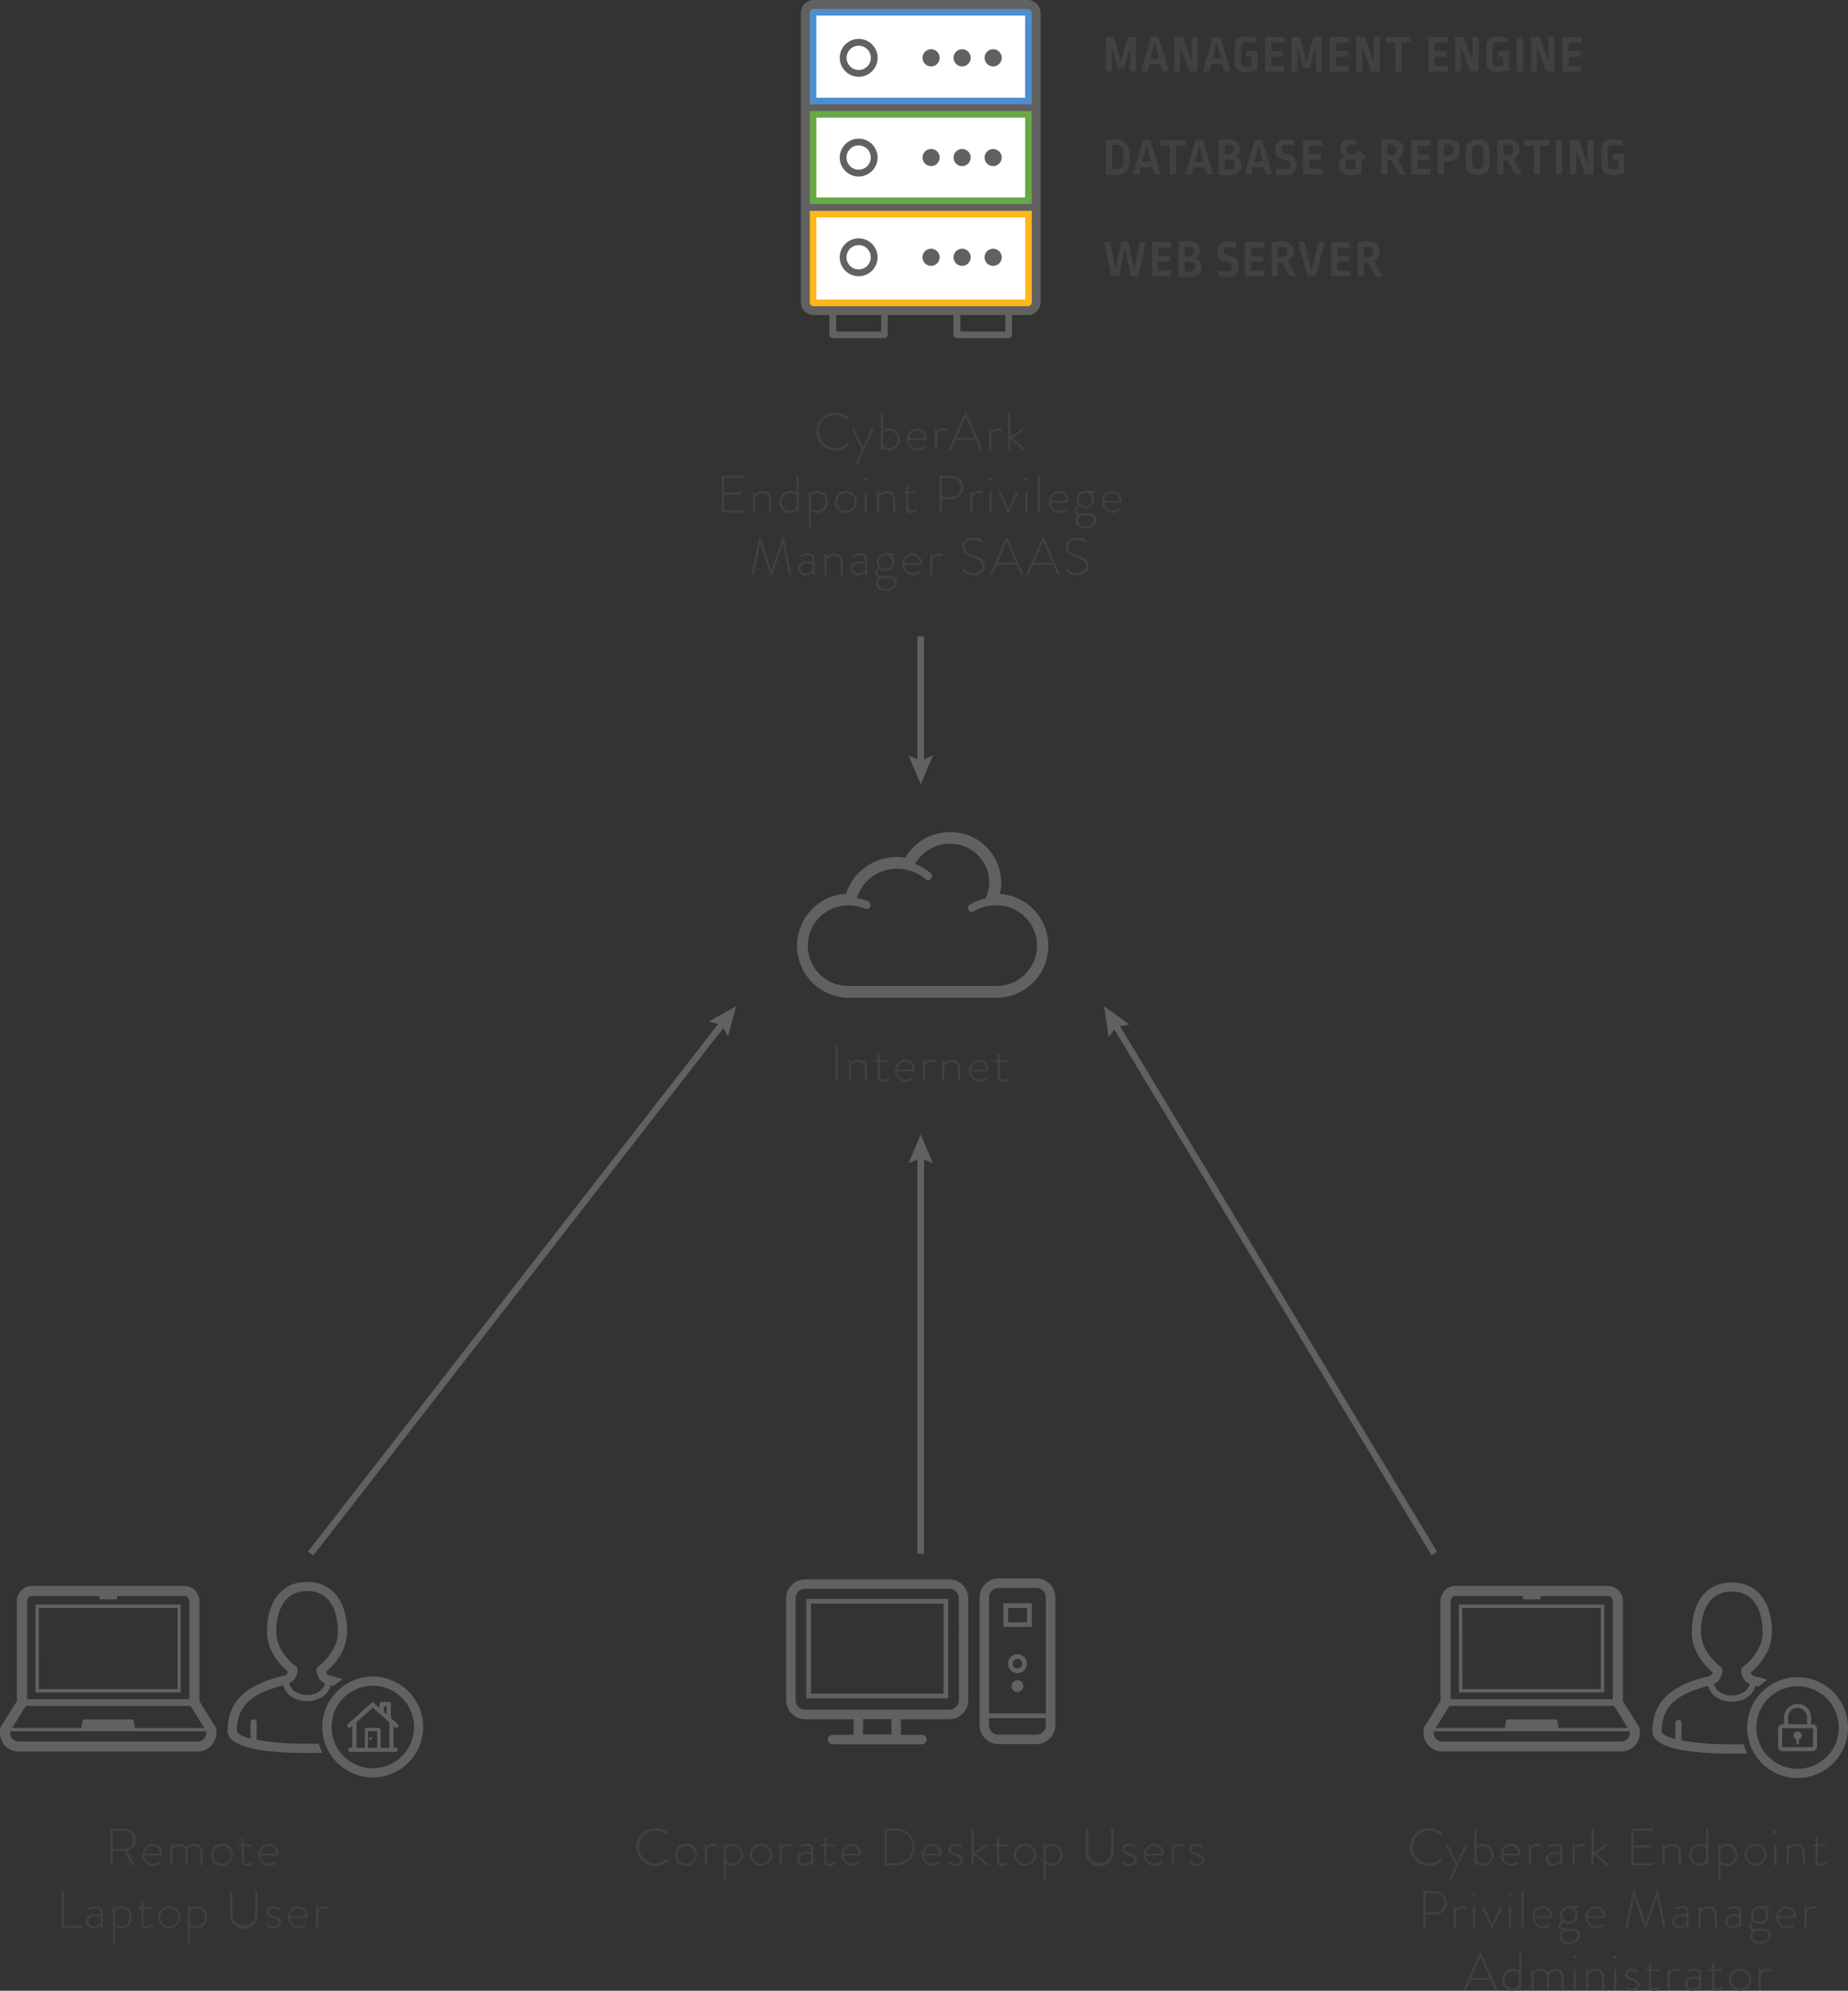 <svg xmlns="http://www.w3.org/2000/svg" viewBox="0 0 562.4 605.52"><rect x="0" y="0" width="562.4" height="605.52" fill="#333333" stroke="none"/><defs><style>.cls-1{fill:#616161;}.cls-2{fill:#414042;}.cls-3,.cls-4,.cls-5{fill:#fff;}.cls-3{stroke:#6aa845;}.cls-3,.cls-4,.cls-5,.cls-7{stroke-miterlimit:10;stroke-width:2px;}.cls-4{stroke:#4d8fcc;}.cls-5{stroke:#ffb71b;}.cls-6{fill:#c6dbef;}.cls-7{fill:none;stroke:#616161;}</style></defs><title>Asset 47</title><g id="Layer_2" data-name="Layer 2"><g id="Layer_1-2" data-name="Layer 1"><path class="cls-1" d="M498.83,525.29l-4.91-7.86V487a4.62,4.62,0,0,0-4.62-4.63H443a4.63,4.63,0,0,0-4.63,4.63v30.41l-4.91,7.86a1.53,1.53,0,0,0-.23.81v1a5.67,5.67,0,0,0,5.66,5.66h54.51a5.67,5.67,0,0,0,5.66-5.66v-1A1.45,1.45,0,0,0,498.83,525.29ZM441.47,487a1.55,1.55,0,0,1,1.54-1.55h20.37l.2,1h5.14l.21-1H489.3a1.55,1.55,0,0,1,1.54,1.55v29.83H441.47Zm-.37,31.88h50.11l4.17,6.69H474.3l-.43-2.57H458.44l-.43,2.57H436.92ZM496,527.13a2.57,2.57,0,0,1-2.57,2.57H438.9a2.58,2.58,0,0,1-2.58-2.57v-.51H496Z"/><path class="cls-1" d="M444,514.79h44.23V488.05H444Zm1-25.72h42.17v24.69H445.07Z"/><path class="cls-2" d="M434.88,556a5.45,5.45,0,0,1,3.89,1.49.19.19,0,0,1,0,.28l-.26.28c-.09.09-.17.08-.27,0a5,5,0,1,0-3.38,8.77,5.07,5.07,0,0,0,3.38-1.34.2.2,0,0,1,.26,0l.27.27a.18.18,0,0,1,0,.27,5.52,5.52,0,0,1-3.91,1.55,5.76,5.76,0,1,1,0-11.52Z"/><path class="cls-2" d="M440,561.22c-.07-.13-.05-.26.09-.26h.35a.25.25,0,0,1,.21.14l2.74,5.41h0l2.5-5.41a.25.25,0,0,1,.2-.14h.36c.14,0,.16.13.09.26l-5,10.82a.22.22,0,0,1-.21.12H441c-.13,0-.18-.08-.11-.22L443,567.3Z"/><path class="cls-2" d="M448.69,556.37a.21.21,0,0,1,.21-.21h.27a.21.21,0,0,1,.21.21v5.07a3.31,3.31,0,0,1,2-.64,3.38,3.38,0,0,1,.19,6.72,3.08,3.08,0,0,1-2.22-.94l-.05.57a.2.2,0,0,1-.22.21h-.16a.21.21,0,0,1-.21-.21Zm2.8,10.51a2.71,2.71,0,0,0-.21-5.39,3,3,0,0,0-1.89.67v3.59A2.56,2.56,0,0,0,451.49,566.88Z"/><path class="cls-2" d="M459.79,560.8a2.82,2.82,0,0,1,2.9,2.93c0,.25,0,.62-.24.62h-5.1a2.52,2.52,0,0,0,2.49,2.53,3.37,3.37,0,0,0,1.89-.59c.14-.1.21-.11.29,0l.16.22c.05.07,0,.16-.07.26a3.85,3.85,0,0,1-2.32.75,3.37,3.37,0,0,1,0-6.72Zm2.2,3a2.16,2.16,0,0,0-2.2-2.34,2.38,2.38,0,0,0-2.43,2.34Z"/><path class="cls-2" d="M465.22,561.17a.21.21,0,0,1,.21-.21h.19a.19.19,0,0,1,.19.17l.06.66a2.47,2.47,0,0,1,2-1,2.64,2.64,0,0,1,1,.19c.14,0,.22.16.17.29l-.12.32a.18.18,0,0,1-.26.08,2.08,2.08,0,0,0-.83-.19,2.28,2.28,0,0,0-1.91,1.1v4.56a.19.19,0,0,1-.21.21h-.32c-.11,0-.17-.09-.17-.21Z"/><path class="cls-2" d="M473.22,563.23a5.48,5.48,0,0,1,1.62.29c0-1.41-.15-2.11-1.41-2.11a4.63,4.63,0,0,0-1.92.43.17.17,0,0,1-.24-.13l-.09-.19c0-.14,0-.21.1-.24a4.69,4.69,0,0,1,2.19-.48c2,0,2,1.17,2,2.8v3.55a.21.21,0,0,1-.21.21h-.19c-.11,0-.16-.06-.19-.17l-.07-.58a3.37,3.37,0,0,1-2.22.91,2,2,0,0,1-2.1-2.13C470.53,564.16,471.54,563.23,473.22,563.23Zm-.51,3.67a2.94,2.94,0,0,0,2.13-1v-1.76a4.33,4.33,0,0,0-1.62-.33c-1.22,0-2,.62-2,1.57A1.46,1.46,0,0,0,472.71,566.9Z"/><path class="cls-2" d="M478.51,561.17a.21.21,0,0,1,.21-.21h.19a.18.18,0,0,1,.19.17l.07.66a2.47,2.47,0,0,1,2-1,2.63,2.63,0,0,1,1,.19c.15,0,.23.16.18.29l-.13.32c0,.11-.14.13-.26.08a2.08,2.08,0,0,0-.83-.19,2.25,2.25,0,0,0-1.9,1.1v4.56a.19.19,0,0,1-.21.21h-.32a.19.19,0,0,1-.18-.21Z"/><path class="cls-2" d="M484.34,556.37a.2.2,0,0,1,.2-.21h.28a.2.2,0,0,1,.2.21v7.17l3.41-2.49a.48.48,0,0,1,.26-.09h.46c.16,0,.18.21.05.29l-3.44,2.53,3.86,3.31a.15.15,0,0,1-.08.27H489a.45.45,0,0,1-.32-.13l-3.7-3.18v3.1c0,.13-.06.21-.2.21h-.31c-.11,0-.17-.09-.17-.21Z"/><path class="cls-2" d="M496.42,556.37a.2.2,0,0,1,.2-.21H503a.21.21,0,0,1,.21.21v.27a.2.2,0,0,1-.21.2h-5.86v4.42h5.08a.22.22,0,0,1,.21.21v.27a.21.21,0,0,1-.21.21h-5.08v4.74H503a.21.21,0,0,1,.21.21v.25a.21.21,0,0,1-.21.21h-6.42a.2.2,0,0,1-.2-.21Z"/><path class="cls-2" d="M506,561.17a.22.22,0,0,1,.23-.21h.16a.18.18,0,0,1,.19.16l.06.69a3.4,3.4,0,0,1,2.37-1c1.8,0,2.58,1.14,2.58,2.93v3.42a.21.21,0,0,1-.21.21H511a.2.2,0,0,1-.2-.21v-3.42c0-1.47-.69-2.24-1.91-2.24a3.28,3.28,0,0,0-2.29,1.1v4.56a.19.19,0,0,1-.21.21h-.3a.19.19,0,0,1-.18-.21Z"/><path class="cls-2" d="M517.2,560.8a3.22,3.22,0,0,1,2,.64v-5.07a.2.2,0,0,1,.21-.21h.29a.21.21,0,0,1,.19.21v10.78a.21.21,0,0,1-.21.21h-.16a.2.2,0,0,1-.22-.21l0-.56a3.1,3.1,0,0,1-2.21.93,3.15,3.15,0,0,1-3-3.36A3.19,3.19,0,0,1,517.2,560.8Zm-.14,6.08a2.55,2.55,0,0,0,2.11-1.13v-3.59a3,3,0,0,0-1.9-.67,2.71,2.71,0,0,0-.21,5.39Z"/><path class="cls-2" d="M523.62,572a.21.21,0,0,1-.21.2h-.27a.2.2,0,0,1-.21-.2V561.17a.21.21,0,0,1,.22-.21h.18a.17.17,0,0,1,.19.16l.05.45a3.24,3.24,0,0,1,2.1-.77,3.18,3.18,0,0,1,3.09,3.36,3.22,3.22,0,0,1-3.24,3.36,2.89,2.89,0,0,1-1.9-.65Zm1.82-5.11a2.58,2.58,0,0,0,2.61-2.71,2.5,2.5,0,0,0-2.43-2.68,2.57,2.57,0,0,0-2,.89v3.75A2.54,2.54,0,0,0,525.44,566.85Z"/><path class="cls-2" d="M534.1,560.8a3.36,3.36,0,1,1-3.22,3.34A3.28,3.28,0,0,1,534.1,560.8Zm0,6.07a2.71,2.71,0,1,0-2.53-2.73A2.6,2.6,0,0,0,534.1,566.87Z"/><path class="cls-2" d="M539.71,557.29a.55.55,0,1,1,1.09,0,.55.55,0,0,1-1.09,0Zm.19,3.88a.21.21,0,0,1,.21-.21h.29a.21.21,0,0,1,.21.21v6a.19.19,0,0,1-.21.21h-.32a.19.19,0,0,1-.18-.21Z"/><path class="cls-2" d="M543.68,561.17a.21.21,0,0,1,.22-.21h.16a.18.18,0,0,1,.2.16l.06.69a3.4,3.4,0,0,1,2.37-1c1.79,0,2.58,1.14,2.58,2.93v3.42a.21.21,0,0,1-.21.21h-.29a.21.21,0,0,1-.21-.21v-3.42c0-1.47-.69-2.24-1.9-2.24a3.28,3.28,0,0,0-2.29,1.1v4.56a.19.19,0,0,1-.21.21h-.3c-.12,0-.18-.09-.18-.21Z"/><path class="cls-2" d="M552.51,561.58h-.75c-.16,0-.19-.08-.19-.2v-.26c0-.11.08-.16.19-.16h.75v-1.75a.2.2,0,0,1,.21-.2l.27,0a.22.22,0,0,1,.21.21V561h2.23a.2.2,0,0,1,.2.21v.21a.19.19,0,0,1-.2.2H553.2v4.09c0,.75.08,1.16.83,1.16a3.42,3.42,0,0,0,1.46-.43.16.16,0,0,1,.26.07l.11.19a.18.18,0,0,1-.05.27,3.22,3.22,0,0,1-1.86.59c-1.33,0-1.44-.78-1.44-1.81Z"/><path class="cls-2" d="M433.1,575.37a.21.21,0,0,1,.21-.21h3.45a3.61,3.61,0,0,1,0,7.22h-2.91v3.77c0,.12-.1.21-.26.21h-.29a.21.21,0,0,1-.21-.21Zm3.62,6.27a2.92,2.92,0,0,0,2.9-2.91,2.88,2.88,0,0,0-2.91-2.82h-2.85v5.73Z"/><path class="cls-2" d="M442.45,580.17a.21.21,0,0,1,.21-.21h.19a.18.18,0,0,1,.19.17l.07.66a2.47,2.47,0,0,1,2-1,2.63,2.63,0,0,1,1,.19c.14,0,.22.16.17.29l-.12.32a.18.18,0,0,1-.26.08,2.08,2.08,0,0,0-.83-.19,2.28,2.28,0,0,0-1.91,1.1v4.56c0,.13-.06.21-.2.21h-.32c-.12,0-.18-.09-.18-.21Z"/><path class="cls-2" d="M448.08,576.29a.55.55,0,1,1,1.09,0,.55.55,0,0,1-1.09,0Zm.19,3.88a.21.21,0,0,1,.21-.21h.29a.21.21,0,0,1,.21.21v6a.19.19,0,0,1-.21.21h-.32a.19.19,0,0,1-.18-.21Z"/><path class="cls-2" d="M451.1,580.2c-.06-.13,0-.24.1-.24h.35a.21.21,0,0,1,.21.14l2.32,5.28h0l2.33-5.28a.21.21,0,0,1,.21-.14H457c.14,0,.16.11.09.24l-2.78,6.18a.23.23,0,0,1-.2.14h-.06c-.1,0-.14,0-.19-.14Z"/><path class="cls-2" d="M459,576.29a.56.56,0,0,1,.55-.56.56.56,0,0,1,.54.56.54.54,0,0,1-.54.53A.54.54,0,0,1,459,576.29Zm.2,3.88a.21.21,0,0,1,.21-.21h.28a.21.21,0,0,1,.21.21v6a.19.19,0,0,1-.21.21h-.32c-.11,0-.17-.09-.17-.21Z"/><path class="cls-2" d="M463,575.37a.21.21,0,0,1,.21-.21h.29a.21.21,0,0,1,.21.21v10.78a.19.19,0,0,1-.21.21h-.32a.19.19,0,0,1-.18-.21Z"/><path class="cls-2" d="M469.46,579.8a2.81,2.81,0,0,1,2.89,2.93c0,.25,0,.62-.24.62H467a2.53,2.53,0,0,0,2.5,2.53,3.43,3.43,0,0,0,1.89-.59c.14-.1.2-.11.28,0l.16.22c.05.07,0,.16-.06.26a3.88,3.88,0,0,1-2.32.75,3.37,3.37,0,0,1,0-6.72Zm2.19,3a2.15,2.15,0,0,0-2.19-2.34,2.38,2.38,0,0,0-2.44,2.34Z"/><path class="cls-2" d="M475.28,584.1a2.73,2.73,0,0,1-.5-1.6,2.63,2.63,0,0,1,2.81-2.7h2.62a.2.2,0,0,1,.21.21v.17a.2.2,0,0,1-.15.2l-1.15.08a2.16,2.16,0,0,1,1,2,2.58,2.58,0,0,1-2.65,2.66,2.48,2.48,0,0,1-1.75-.57,1.3,1.3,0,0,0-.81,1.15c0,.75.64.93,1.26.93h2.32c1.38,0,2.37.62,2.37,2s-1.31,2.61-3.26,2.61c-2.18,0-3.12-1.28-3.12-2.37a2,2,0,0,1,1-1.68,1.58,1.58,0,0,1-1.24-1.45A2,2,0,0,1,475.28,584.1Zm2.29,6.57c1.44,0,2.54-.85,2.54-1.94,0-.74-.44-1.41-1.63-1.41h-2a1.75,1.75,0,0,0-1.3,1.55C475.17,589.76,476,590.67,477.57,590.67Zm1.87-8.18a1.9,1.9,0,0,0-2-2,2,2,0,0,0-2,2,2,2,0,1,0,4,0Z"/><path class="cls-2" d="M485.6,579.8a2.82,2.82,0,0,1,2.9,2.93c0,.25,0,.62-.24.62h-5.11a2.53,2.53,0,0,0,2.5,2.53,3.4,3.4,0,0,0,1.89-.59c.14-.1.21-.11.29,0l.16.22c0,.07,0,.16-.07.26a3.85,3.85,0,0,1-2.32.75,3.37,3.37,0,0,1,0-6.72Zm2.19,3a2.15,2.15,0,0,0-2.19-2.34,2.38,2.38,0,0,0-2.43,2.34Z"/><path class="cls-2" d="M497,575.11a.16.16,0,0,1,.15-.11h.17a.15.15,0,0,1,.16.11l3.3,9.83h0l3.32-9.83a.15.15,0,0,1,.16-.11h.17a.16.16,0,0,1,.15.11l2.27,11c0,.16,0,.21-.18.21h-.38a.19.19,0,0,1-.19-.17l-1.81-9.38h0L501,586.39a.2.2,0,0,1-.22.13h-.06c-.08,0-.18,0-.21-.13l-3.24-9.58h0l-1.81,9.38a.19.19,0,0,1-.19.17h-.38c-.15,0-.21-.05-.18-.21Z"/><path class="cls-2" d="M511.63,582.23a5.41,5.41,0,0,1,1.62.29c0-1.41-.14-2.11-1.41-2.11a4.69,4.69,0,0,0-1.92.43.17.17,0,0,1-.24-.13l-.08-.19a.17.17,0,0,1,.1-.24,4.65,4.65,0,0,1,2.19-.48c2,0,2,1.17,2,2.8v3.55a.21.21,0,0,1-.21.21h-.19c-.11,0-.16-.06-.19-.17l-.06-.58a3.38,3.38,0,0,1-2.23.91,2,2,0,0,1-2.1-2.13C508.94,583.16,510,582.23,511.63,582.23Zm-.51,3.67a2.9,2.9,0,0,0,2.13-1v-1.76a4.33,4.33,0,0,0-1.62-.33c-1.21,0-2,.62-2,1.57A1.45,1.45,0,0,0,511.12,585.9Z"/><path class="cls-2" d="M516.93,580.17a.21.21,0,0,1,.22-.21h.16a.18.18,0,0,1,.2.16l.06.69a3.4,3.4,0,0,1,2.37-1c1.79,0,2.58,1.14,2.58,2.93v3.42a.21.21,0,0,1-.21.21H522a.21.21,0,0,1-.21-.21v-3.42c0-1.47-.69-2.24-1.9-2.24a3.26,3.26,0,0,0-2.29,1.1v4.56a.19.19,0,0,1-.21.21h-.31c-.11,0-.17-.09-.17-.21Z"/><path class="cls-2" d="M527.67,582.23a5.32,5.32,0,0,1,1.61.29c0-1.41-.14-2.11-1.41-2.11a4.74,4.74,0,0,0-1.92.43c-.12,0-.2,0-.24-.13l-.08-.19c0-.14,0-.21.1-.24a4.65,4.65,0,0,1,2.19-.48c2,0,2,1.17,2,2.8v3.55a.2.2,0,0,1-.2.21h-.2c-.11,0-.16-.06-.19-.17l-.06-.58a3.38,3.38,0,0,1-2.23.91,2,2,0,0,1-2.09-2.13C525,583.16,526,582.23,527.67,582.23Zm-.52,3.67a2.9,2.9,0,0,0,2.13-1v-1.76a4.32,4.32,0,0,0-1.61-.33c-1.22,0-2,.62-2,1.57A1.45,1.45,0,0,0,527.15,585.9Z"/><path class="cls-2" d="M533.36,584.1a2.73,2.73,0,0,1-.5-1.6,2.63,2.63,0,0,1,2.81-2.7h2.62a.2.2,0,0,1,.21.21v.17a.2.2,0,0,1-.15.2l-1.15.08a2.16,2.16,0,0,1,1,2,2.58,2.58,0,0,1-2.65,2.66,2.48,2.48,0,0,1-1.75-.57,1.3,1.3,0,0,0-.81,1.15c0,.75.64.93,1.26.93h2.32c1.38,0,2.37.62,2.37,2s-1.31,2.61-3.26,2.61c-2.18,0-3.13-1.28-3.13-2.37a2,2,0,0,1,1-1.68,1.59,1.59,0,0,1-1.25-1.45A2,2,0,0,1,533.36,584.1Zm2.29,6.57c1.44,0,2.54-.85,2.54-1.94,0-.74-.44-1.41-1.63-1.41h-2a1.74,1.74,0,0,0-1.29,1.55C533.25,589.76,534.1,590.67,535.65,590.67Zm1.87-8.18a1.9,1.9,0,0,0-2-2,2,2,0,0,0-2,2,1.92,1.92,0,0,0,2,2A1.94,1.94,0,0,0,537.52,582.49Z"/><path class="cls-2" d="M543.68,579.8a2.82,2.82,0,0,1,2.9,2.93c0,.25,0,.62-.24.62h-5.11a2.53,2.53,0,0,0,2.5,2.53,3.4,3.4,0,0,0,1.89-.59c.14-.1.21-.11.29,0l.16.22c0,.07,0,.16-.07.26a3.88,3.88,0,0,1-2.32.75,3.37,3.37,0,0,1,0-6.72Zm2.19,3a2.15,2.15,0,0,0-2.19-2.34,2.38,2.38,0,0,0-2.43,2.34Z"/><path class="cls-2" d="M549.1,580.17a.21.21,0,0,1,.21-.21h.19a.19.19,0,0,1,.2.17l.06.66a2.47,2.47,0,0,1,2-1,2.58,2.58,0,0,1,1,.19c.15,0,.23.16.18.29l-.13.32a.17.17,0,0,1-.25.08,2.09,2.09,0,0,0-.84-.19,2.25,2.25,0,0,0-1.9,1.1v4.56a.19.19,0,0,1-.21.21h-.32a.19.19,0,0,1-.18-.21Z"/><path class="cls-2" d="M445.41,605.17,450.34,594a.22.22,0,0,1,.19-.11h.05a.2.2,0,0,1,.21.11l4.88,11.14c0,.1,0,.19-.15.19h-.41a.29.29,0,0,1-.23-.14l-1.29-3h-6.12l-1.28,3a.26.26,0,0,1-.22.14h-.45C445.41,605.36,445.36,605.3,445.41,605.17Zm7.91-3.52-2.74-6.45h0l-2.79,6.45Z"/><path class="cls-2" d="M460.31,598.8a3.21,3.21,0,0,1,2,.64v-5.07a.2.2,0,0,1,.21-.21h.29a.2.2,0,0,1,.19.21v10.78a.2.2,0,0,1-.2.21h-.16a.21.21,0,0,1-.23-.21l-.05-.56a3.08,3.08,0,0,1-2.21.93,3.15,3.15,0,0,1-3-3.36A3.19,3.19,0,0,1,460.31,598.8Zm-.15,6.08a2.55,2.55,0,0,0,2.11-1.13v-3.59a3,3,0,0,0-1.9-.67,2.71,2.71,0,0,0-.21,5.39Z"/><path class="cls-2" d="M466,599.17a.21.21,0,0,1,.21-.21h.19a.18.18,0,0,1,.18.16l.08.69a2.78,2.78,0,0,1,2.21-1A2.24,2.24,0,0,1,471,600a3.21,3.21,0,0,1,2.4-1.17c1.74,0,2.49,1.14,2.49,2.93v3.42a.21.21,0,0,1-.21.21h-.32a.19.19,0,0,1-.17-.21v-3.42c0-1.47-.64-2.24-1.84-2.24a2.71,2.71,0,0,0-2.11,1.09,4.42,4.42,0,0,1,.14,1.15v3.42a.21.21,0,0,1-.21.21h-.3a.19.19,0,0,1-.19-.21v-3.42c0-1.47-.66-2.24-1.86-2.24a2.57,2.57,0,0,0-2.08,1.1v4.56a.19.19,0,0,1-.21.21h-.32a.19.19,0,0,1-.18-.21Z"/><path class="cls-2" d="M478.69,595.29a.55.55,0,1,1,1.09,0,.55.55,0,0,1-1.09,0Zm.19,3.88a.21.21,0,0,1,.21-.21h.29a.21.21,0,0,1,.21.21v6a.19.19,0,0,1-.21.21h-.32c-.12,0-.18-.09-.18-.21Z"/><path class="cls-2" d="M482.66,599.17a.21.21,0,0,1,.22-.21H483a.17.17,0,0,1,.19.16l.07.69a3.4,3.4,0,0,1,2.37-1c1.79,0,2.57,1.14,2.57,2.93v3.42a.21.21,0,0,1-.21.21h-.28a.21.21,0,0,1-.21-.21v-3.42c0-1.47-.69-2.24-1.91-2.24a3.25,3.25,0,0,0-2.28,1.1v4.56a.19.19,0,0,1-.21.21h-.31c-.11,0-.17-.09-.17-.21Z"/><path class="cls-2" d="M491,595.29a.56.56,0,0,1,.55-.56.56.56,0,0,1,.54.56.54.54,0,0,1-.54.53A.54.54,0,0,1,491,595.29Zm.2,3.88a.21.21,0,0,1,.21-.21h.28a.21.21,0,0,1,.21.21v6a.19.19,0,0,1-.21.21h-.32c-.11,0-.17-.09-.17-.21Z"/><path class="cls-2" d="M494.62,604.58l.16-.26a.19.19,0,0,1,.29,0,2.83,2.83,0,0,0,1.71.63c.92,0,1.54-.51,1.54-1.14s-.72-1-1.79-1.44-2-.89-2-1.89c0-.7.62-1.66,2.1-1.66a3.37,3.37,0,0,1,1.81.51.23.23,0,0,1,.06.31l-.1.17a.21.21,0,0,1-.3.08,3.05,3.05,0,0,0-1.47-.45c-1,0-1.38.6-1.38,1,0,.64.58.94,1.52,1.28,1.2.45,2.26.85,2.26,2a2.07,2.07,0,0,1-2.28,1.77,3.27,3.27,0,0,1-2.09-.72A.18.18,0,0,1,494.62,604.58Z"/><path class="cls-2" d="M501.82,599.58h-.75c-.16,0-.19-.08-.19-.2v-.26c0-.11.08-.16.19-.16h.75v-1.75a.2.2,0,0,1,.21-.2l.27,0a.21.21,0,0,1,.21.21V599h2.23a.2.2,0,0,1,.21.21v.21a.19.19,0,0,1-.21.2h-2.23v4.09c0,.75.08,1.16.84,1.16a3.37,3.37,0,0,0,1.45-.43c.15-.08.21,0,.26.07l.11.19a.18.18,0,0,1-.05.27,3.18,3.18,0,0,1-1.85.59c-1.33,0-1.45-.78-1.45-1.81Z"/><path class="cls-2" d="M507.46,599.17a.21.21,0,0,1,.21-.21h.19a.19.19,0,0,1,.19.17l.06.66a2.47,2.47,0,0,1,2-1,2.64,2.64,0,0,1,1,.19c.14,0,.22.16.17.29l-.13.32c0,.11-.14.13-.25.08a2.08,2.08,0,0,0-.83-.19,2.28,2.28,0,0,0-1.91,1.1v4.56a.19.19,0,0,1-.21.21h-.32c-.11,0-.17-.09-.17-.21Z"/><path class="cls-2" d="M515.46,601.23a5.32,5.32,0,0,1,1.61.29c0-1.41-.14-2.11-1.4-2.11a4.76,4.76,0,0,0-1.93.43c-.12,0-.2,0-.24-.13l-.08-.19c0-.14,0-.21.1-.24a4.65,4.65,0,0,1,2.19-.48c2,0,2,1.17,2,2.8v3.55a.21.21,0,0,1-.21.21h-.19c-.12,0-.17-.06-.2-.17l-.06-.58a3.38,3.38,0,0,1-2.23.91,2,2,0,0,1-2.09-2.13C512.77,602.16,513.78,601.23,515.46,601.23Zm-.52,3.67a2.9,2.9,0,0,0,2.13-1v-1.76a4.27,4.27,0,0,0-1.61-.33c-1.22,0-2,.62-2,1.57A1.45,1.45,0,0,0,514.94,604.9Z"/><path class="cls-2" d="M521,599.58h-.75c-.16,0-.19-.08-.19-.2v-.26c0-.11.08-.16.19-.16H521v-1.75a.2.2,0,0,1,.21-.2l.27,0a.21.21,0,0,1,.21.21V599h2.23a.2.2,0,0,1,.21.21v.21a.19.19,0,0,1-.21.2h-2.23v4.09c0,.75.08,1.16.83,1.16a3.42,3.42,0,0,0,1.46-.43c.15-.08.21,0,.26.07l.11.19a.18.18,0,0,1,0,.27,3.19,3.19,0,0,1-1.86.59c-1.32,0-1.44-.78-1.44-1.81Z"/><path class="cls-2" d="M529.39,598.8a3.36,3.36,0,1,1-3.21,3.34A3.29,3.29,0,0,1,529.39,598.8Zm0,6.07a2.71,2.71,0,1,0-2.53-2.73A2.61,2.61,0,0,0,529.39,604.87Z"/><path class="cls-2" d="M535.2,599.17a.21.21,0,0,1,.21-.21h.19a.18.18,0,0,1,.19.17l.07.66a2.47,2.47,0,0,1,2-1,2.63,2.63,0,0,1,1,.19c.14,0,.22.16.17.29l-.12.32a.18.18,0,0,1-.26.08,2.08,2.08,0,0,0-.83-.19,2.28,2.28,0,0,0-1.91,1.1v4.56c0,.13-.06.21-.2.21h-.32c-.12,0-.18-.09-.18-.21Z"/><path class="cls-1" d="M65.59,525.29l-4.9-7.86V487a4.63,4.63,0,0,0-4.63-4.63H9.77A4.63,4.63,0,0,0,5.14,487v30.41L.23,525.29a1.53,1.53,0,0,0-.23.81v1a5.67,5.67,0,0,0,5.66,5.66H60.17a5.67,5.67,0,0,0,5.66-5.66v-1A1.45,1.45,0,0,0,65.59,525.29ZM8.23,487a1.55,1.55,0,0,1,1.54-1.55H30.14l.2,1h5.15l.2-1H56.06A1.55,1.55,0,0,1,57.6,487v29.83H8.23ZM7.86,518.9H58l4.17,6.69H41.06L40.63,523H25.2l-.43,2.57H3.68Zm54.88,8.23a2.57,2.57,0,0,1-2.57,2.57H5.66a2.57,2.57,0,0,1-2.57-2.57v-.51H62.74Z"/><path class="cls-1" d="M10.8,514.79H55V488.05H10.8Zm1-25.72H54v24.69H11.83Z"/><path class="cls-2" d="M33.6,556.37a.2.2,0,0,1,.2-.21h4a3.47,3.47,0,0,1,3.57,3.42,3.5,3.5,0,0,1-2.64,3.35L41,567.07c.08.13.05.29-.11.29h-.5a.23.23,0,0,1-.22-.14L37.89,563c-.21,0-.39,0-.6,0H34.35v4.11c0,.12-.1.21-.26.21H33.8a.2.2,0,0,1-.2-.21Zm4.14,6a2.8,2.8,0,0,0,2.84-2.79,2.77,2.77,0,0,0-2.85-2.69H34.36v5.48Z"/><path class="cls-2" d="M46.41,560.8a2.82,2.82,0,0,1,2.9,2.93c0,.25,0,.62-.24.62H44a2.52,2.52,0,0,0,2.49,2.53,3.37,3.37,0,0,0,1.89-.59c.14-.1.21-.11.29,0l.16.22c.05.07,0,.16-.07.26a3.85,3.85,0,0,1-2.32.75,3.37,3.37,0,0,1,0-6.72Zm2.2,3a2.16,2.16,0,0,0-2.2-2.34A2.38,2.38,0,0,0,44,563.78Z"/><path class="cls-2" d="M51.84,561.17A.2.2,0,0,1,52,561h.2a.17.17,0,0,1,.17.16l.08.69a2.8,2.8,0,0,1,2.21-1A2.23,2.23,0,0,1,56.8,562a3.23,3.23,0,0,1,2.4-1.17c1.74,0,2.5,1.14,2.5,2.93v3.42a.21.21,0,0,1-.21.21h-.32a.19.19,0,0,1-.18-.21v-3.42c0-1.47-.64-2.24-1.84-2.24A2.73,2.73,0,0,0,57,562.58a4.42,4.42,0,0,1,.14,1.15v3.42a.21.21,0,0,1-.21.21h-.3a.19.19,0,0,1-.19-.21v-3.42c0-1.47-.66-2.24-1.86-2.24a2.57,2.57,0,0,0-2.08,1.1v4.56a.19.19,0,0,1-.21.21H52c-.11,0-.17-.09-.17-.21Z"/><path class="cls-2" d="M67.42,560.8a3.36,3.36,0,1,1-3.22,3.34A3.29,3.29,0,0,1,67.42,560.8Zm0,6.07a2.71,2.71,0,1,0-2.53-2.73A2.6,2.6,0,0,0,67.42,566.87Z"/><path class="cls-2" d="M73.5,561.58h-.75c-.16,0-.19-.08-.19-.2v-.26c0-.11.08-.16.19-.16h.75v-1.75a.2.2,0,0,1,.21-.2l.27,0a.22.22,0,0,1,.21.21V561h2.22a.2.2,0,0,1,.21.21v.21a.19.19,0,0,1-.21.2H74.19v4.09c0,.75.08,1.16.83,1.16a3.42,3.42,0,0,0,1.46-.43c.14-.08.2,0,.25.07l.12.19a.19.19,0,0,1,0,.27,3.22,3.22,0,0,1-1.86.59c-1.33,0-1.44-.78-1.44-1.81Z"/><path class="cls-2" d="M81.82,560.8a2.82,2.82,0,0,1,2.9,2.93c0,.25,0,.62-.24.62H79.37a2.53,2.53,0,0,0,2.5,2.53,3.4,3.4,0,0,0,1.89-.59c.14-.1.21-.11.29,0l.16.22c0,.07,0,.16-.07.26a3.88,3.88,0,0,1-2.32.75,3.37,3.37,0,0,1,0-6.72Zm2.19,3a2.15,2.15,0,0,0-2.19-2.34,2.38,2.38,0,0,0-2.43,2.34Z"/><path class="cls-2" d="M18.81,575.37a.21.21,0,0,1,.21-.21h.35a.21.21,0,0,1,.2.21v10.32h5.1c.19,0,.21.1.21.21v.29c0,.11-.1.17-.21.17H19a.21.21,0,0,1-.21-.21Z"/><path class="cls-2" d="M29,582.23a5.41,5.41,0,0,1,1.62.29c0-1.41-.14-2.11-1.41-2.11a4.74,4.74,0,0,0-1.92.43.17.17,0,0,1-.24-.13l-.08-.19a.17.17,0,0,1,.1-.24,4.65,4.65,0,0,1,2.19-.48c1.95,0,2,1.17,2,2.8v3.55a.2.2,0,0,1-.2.21h-.2c-.11,0-.16-.06-.19-.17l-.06-.58a3.38,3.38,0,0,1-2.23.91,2,2,0,0,1-2.1-2.13C26.28,583.16,27.29,582.23,29,582.23Zm-.51,3.67a2.9,2.9,0,0,0,2.13-1v-1.76a4.33,4.33,0,0,0-1.62-.33c-1.21,0-2,.62-2,1.57A1.45,1.45,0,0,0,28.46,585.9Z"/><path class="cls-2" d="M35,591a.21.21,0,0,1-.21.2h-.27a.2.2,0,0,1-.21-.2V580.17a.21.21,0,0,1,.22-.21h.18a.17.17,0,0,1,.19.16l0,.45a3.24,3.24,0,0,1,2.1-.77,3.18,3.18,0,0,1,3.09,3.36,3.22,3.22,0,0,1-3.24,3.36,2.92,2.92,0,0,1-1.9-.65Zm1.82-5.11a2.58,2.58,0,0,0,2.61-2.71A2.5,2.5,0,0,0,37,580.46a2.57,2.57,0,0,0-2,.89v3.75A2.54,2.54,0,0,0,36.78,585.85Z"/><path class="cls-2" d="M43,580.58h-.75c-.16,0-.19-.08-.19-.2v-.26c0-.11.08-.16.19-.16H43v-1.75a.2.2,0,0,1,.21-.2l.27,0a.21.21,0,0,1,.21.21V580h2.23a.19.19,0,0,1,.2.21v.21a.18.18,0,0,1-.2.2H43.66v4.09c0,.75.08,1.16.83,1.16A3.42,3.42,0,0,0,46,585.4a.16.16,0,0,1,.26.07l.11.19a.18.18,0,0,1,0,.27,3.19,3.19,0,0,1-1.86.59c-1.32,0-1.44-.78-1.44-1.81Z"/><path class="cls-2" d="M51.34,579.8a3.36,3.36,0,1,1-3.22,3.34A3.29,3.29,0,0,1,51.34,579.8Zm0,6.07a2.71,2.71,0,1,0-2.53-2.73A2.6,2.6,0,0,0,51.34,585.87Z"/><path class="cls-2" d="M57.84,591a.21.21,0,0,1-.21.2h-.27a.2.2,0,0,1-.21-.2V580.17a.21.21,0,0,1,.22-.21h.18a.17.17,0,0,1,.19.16l0,.45a3.24,3.24,0,0,1,2.1-.77A3.18,3.18,0,0,1,63,583.16a3.21,3.21,0,0,1-3.23,3.36,2.89,2.89,0,0,1-1.9-.65Zm1.82-5.11a2.58,2.58,0,0,0,2.61-2.71,2.5,2.5,0,0,0-2.43-2.68,2.57,2.57,0,0,0-2,.89v3.75A2.54,2.54,0,0,0,59.66,585.85Z"/><path class="cls-2" d="M70,575.37a.21.21,0,0,1,.21-.21h.34a.21.21,0,0,1,.21.21v6.83a3.44,3.44,0,1,0,6.88,0v-6.85c0-.13.06-.21.22-.21h.32a.21.21,0,0,1,.21.21v6.91a4.2,4.2,0,1,1-8.39,0Z"/><path class="cls-2" d="M81.16,585.58l.16-.26a.19.19,0,0,1,.29,0,2.83,2.83,0,0,0,1.71.63c.92,0,1.54-.51,1.54-1.14s-.72-1-1.79-1.44-2-.89-2-1.89c0-.7.62-1.66,2.1-1.66a3.37,3.37,0,0,1,1.81.51.24.24,0,0,1,.06.31l-.1.17a.21.21,0,0,1-.3.08,3.05,3.05,0,0,0-1.47-.45c-1,0-1.38.6-1.38,1,0,.64.58.94,1.52,1.28,1.2.45,2.26.85,2.26,2a2.07,2.07,0,0,1-2.28,1.77,3.27,3.27,0,0,1-2.09-.72A.18.18,0,0,1,81.16,585.58Z"/><path class="cls-2" d="M90.78,579.8a2.82,2.82,0,0,1,2.9,2.93c0,.25,0,.62-.24.62H88.33a2.53,2.53,0,0,0,2.5,2.53,3.4,3.4,0,0,0,1.89-.59c.14-.1.21-.11.29,0l.16.22c0,.07,0,.16-.07.26a3.88,3.88,0,0,1-2.32.75,3.37,3.37,0,0,1,0-6.72Zm2.19,3a2.15,2.15,0,0,0-2.19-2.34,2.38,2.38,0,0,0-2.43,2.34Z"/><path class="cls-2" d="M96.2,580.17a.21.21,0,0,1,.21-.21h.19a.19.19,0,0,1,.2.17l.06.66a2.47,2.47,0,0,1,2-1,2.58,2.58,0,0,1,1,.19c.15,0,.23.16.18.29l-.13.32a.17.17,0,0,1-.25.08,2.09,2.09,0,0,0-.84-.19,2.25,2.25,0,0,0-1.9,1.1v4.56a.19.19,0,0,1-.21.21h-.32a.19.19,0,0,1-.18-.21Z"/><path class="cls-2" d="M254.19,317.87a.21.21,0,0,1,.21-.21h.35a.21.21,0,0,1,.21.21v10.78a.22.22,0,0,1-.23.21h-.33a.21.21,0,0,1-.21-.21Z"/><path class="cls-2" d="M258.29,322.67a.21.21,0,0,1,.22-.21h.16a.17.17,0,0,1,.19.16l.07.69a3.38,3.38,0,0,1,2.37-1c1.79,0,2.57,1.14,2.57,2.93v3.42a.21.21,0,0,1-.21.21h-.28a.21.21,0,0,1-.21-.21v-3.42c0-1.47-.69-2.24-1.91-2.24a3.31,3.31,0,0,0-2.29,1.1v4.56c0,.13-.06.21-.2.21h-.31c-.11,0-.17-.09-.17-.21Z"/><path class="cls-2" d="M267.12,323.08h-.75c-.16,0-.2-.08-.2-.2v-.26c0-.11.08-.16.2-.16h.75v-1.75a.2.2,0,0,1,.21-.2l.27,0a.22.22,0,0,1,.21.21v1.76H270a.2.2,0,0,1,.21.21v.21a.19.19,0,0,1-.21.2h-2.22v4.09c0,.75.08,1.16.83,1.16a3.42,3.42,0,0,0,1.46-.43c.14-.08.2,0,.25.07l.11.19a.18.18,0,0,1,0,.27,3.22,3.22,0,0,1-1.86.59c-1.33,0-1.44-.78-1.44-1.81Z"/><path class="cls-2" d="M275.44,322.3a2.82,2.82,0,0,1,2.9,2.93c0,.25,0,.62-.24.62H273a2.53,2.53,0,0,0,2.5,2.53,3.4,3.4,0,0,0,1.89-.59c.14-.1.2-.11.28,0l.16.22c.05.07,0,.16-.06.26a3.88,3.88,0,0,1-2.32.75,3.37,3.37,0,0,1,0-6.72Zm2.19,3a2.15,2.15,0,0,0-2.19-2.34,2.38,2.38,0,0,0-2.43,2.34Z"/><path class="cls-2" d="M280.86,322.67a.21.21,0,0,1,.21-.21h.19a.18.18,0,0,1,.19.17l.07.66a2.47,2.47,0,0,1,2-1,2.63,2.63,0,0,1,1,.19.24.24,0,0,1,.18.29l-.13.32a.18.18,0,0,1-.26.08,2.08,2.08,0,0,0-.83-.19,2.23,2.23,0,0,0-1.9,1.1v4.56a.19.19,0,0,1-.21.21H281a.19.19,0,0,1-.18-.21Z"/><path class="cls-2" d="M286.69,322.67a.21.21,0,0,1,.22-.21h.16a.17.17,0,0,1,.19.16l.07.69a3.35,3.35,0,0,1,2.36-1c1.8,0,2.58,1.14,2.58,2.93v3.42a.21.21,0,0,1-.21.21h-.28a.21.21,0,0,1-.21-.21v-3.42c0-1.47-.69-2.24-1.91-2.24a3.31,3.31,0,0,0-2.29,1.1v4.56c0,.13-.06.21-.2.21h-.31c-.11,0-.17-.09-.17-.21Z"/><path class="cls-2" d="M297.93,322.3a2.82,2.82,0,0,1,2.9,2.93c0,.25,0,.62-.24.62h-5.1a2.52,2.52,0,0,0,2.49,2.53,3.37,3.37,0,0,0,1.89-.59c.15-.1.21-.11.29,0l.16.22c.05.07,0,.16-.06.26a3.91,3.91,0,0,1-2.33.75,3.37,3.37,0,0,1,0-6.72Zm2.2,3a2.16,2.16,0,0,0-2.2-2.34,2.38,2.38,0,0,0-2.43,2.34Z"/><path class="cls-2" d="M303.63,323.08h-.75c-.16,0-.2-.08-.2-.2v-.26c0-.11.09-.16.2-.16h.75v-1.75a.2.2,0,0,1,.21-.2l.27,0a.22.22,0,0,1,.21.21v1.76h2.22a.2.2,0,0,1,.21.21v.21a.19.19,0,0,1-.21.2h-2.22v4.09c0,.75.08,1.16.83,1.16a3.42,3.42,0,0,0,1.46-.43c.14-.08.2,0,.25.07l.11.19a.18.18,0,0,1,0,.27,3.22,3.22,0,0,1-1.86.59c-1.33,0-1.44-.78-1.44-1.81Z"/><path class="cls-1" d="M288.94,480.4H245a5.76,5.76,0,0,0-5.76,5.76v31a5.76,5.76,0,0,0,5.76,5.76h14.76v4.74h-6.42a1.44,1.44,0,1,0,0,2.88h27.23a1.44,1.44,0,1,0,0-2.88h-6.41v-4.74h14.76a5.77,5.77,0,0,0,5.76-5.76v-31A5.77,5.77,0,0,0,288.94,480.4ZM271.3,527.56h-8.64v-4.68h8.64Zm20.52-10.44a2.89,2.89,0,0,1-2.88,2.88H245a2.88,2.88,0,0,1-2.88-2.88v-31a2.88,2.88,0,0,1,2.88-2.88h43.92a2.89,2.89,0,0,1,2.88,2.88Z"/><circle class="cls-1" cx="309.64" cy="512.86" r="1.8"/><path class="cls-1" d="M314,487.66h-8.64v7.2H314Zm-1.44,5.76h-5.76V489.1h5.76Z"/><path class="cls-1" d="M309.64,503.14a2.88,2.88,0,1,0,2.88,2.88A2.88,2.88,0,0,0,309.64,503.14Zm0,4.32a1.44,1.44,0,1,1,1.44-1.44A1.45,1.45,0,0,1,309.64,507.46Z"/><path class="cls-1" d="M315.4,480.1H303.88a5.77,5.77,0,0,0-5.76,5.76v38.88a5.77,5.77,0,0,0,5.76,5.76H315.4a5.76,5.76,0,0,0,5.76-5.76V485.86A5.76,5.76,0,0,0,315.4,480.1ZM303.88,483H315.4a2.88,2.88,0,0,1,2.88,2.88v35.28H301V485.86A2.88,2.88,0,0,1,303.88,483Zm11.52,44.64H303.88a2.88,2.88,0,0,1-2.88-2.88v-2.16h17.28v2.16A2.88,2.88,0,0,1,315.4,527.62Z"/><path class="cls-1" d="M245.38,516.58h43.2V486.34h-43.2Zm1.44-28.8h40.32v27.36H246.82Z"/><path class="cls-2" d="M199.43,556a5.45,5.45,0,0,1,3.89,1.49.19.19,0,0,1,0,.28l-.26.28c-.09.09-.17.08-.27,0a5,5,0,1,0-3.38,8.77,5.07,5.07,0,0,0,3.38-1.34.2.2,0,0,1,.26,0l.27.27a.18.18,0,0,1,0,.27,5.52,5.52,0,0,1-3.91,1.55,5.76,5.76,0,1,1,0-11.52Z"/><path class="cls-2" d="M208.65,560.8a3.36,3.36,0,1,1-3.22,3.34A3.29,3.29,0,0,1,208.65,560.8Zm0,6.07a2.71,2.71,0,1,0-2.53-2.73A2.6,2.6,0,0,0,208.65,566.87Z"/><path class="cls-2" d="M214.46,561.17a.2.2,0,0,1,.2-.21h.19a.19.19,0,0,1,.2.17l.06.66a2.47,2.47,0,0,1,2-1,2.58,2.58,0,0,1,1,.19c.15,0,.23.16.18.29l-.13.32a.17.17,0,0,1-.25.08,2.09,2.09,0,0,0-.84-.19,2.27,2.27,0,0,0-1.9,1.1v4.56a.19.19,0,0,1-.21.21h-.32c-.11,0-.17-.09-.17-.21Z"/><path class="cls-2" d="M221,572a.21.21,0,0,1-.21.2h-.27a.2.2,0,0,1-.21-.2V561.17a.21.21,0,0,1,.22-.21h.18a.17.17,0,0,1,.19.16l0,.45a3.24,3.24,0,0,1,2.1-.77,3.18,3.18,0,0,1,3.08,3.36,3.21,3.21,0,0,1-3.23,3.36,2.92,2.92,0,0,1-1.9-.65Zm1.82-5.11a2.57,2.57,0,0,0,2.61-2.71,2.49,2.49,0,0,0-2.43-2.68,2.57,2.57,0,0,0-2,.89v3.75A2.54,2.54,0,0,0,222.79,566.85Z"/><path class="cls-2" d="M231.45,560.8a3.36,3.36,0,1,1-3.22,3.34A3.29,3.29,0,0,1,231.45,560.8Zm0,6.07a2.71,2.71,0,1,0-2.53-2.73A2.6,2.6,0,0,0,231.45,566.87Z"/><path class="cls-2" d="M237.26,561.17a.2.2,0,0,1,.2-.21h.2a.19.19,0,0,1,.19.17l.06.66a2.47,2.47,0,0,1,2-1,2.64,2.64,0,0,1,1,.19c.14,0,.22.16.17.29l-.13.32c0,.11-.14.13-.25.08a2.09,2.09,0,0,0-.84-.19,2.27,2.27,0,0,0-1.9,1.1v4.56a.19.19,0,0,1-.21.21h-.32c-.11,0-.17-.09-.17-.21Z"/><path class="cls-2" d="M245.26,563.23a5.32,5.32,0,0,1,1.61.29c0-1.41-.14-2.11-1.41-2.11a4.74,4.74,0,0,0-1.92.43c-.12,0-.2,0-.24-.13l-.08-.19c0-.14,0-.21.1-.24a4.65,4.65,0,0,1,2.19-.48c2,0,2,1.17,2,2.8v3.55a.2.2,0,0,1-.2.21h-.2c-.11,0-.16-.06-.19-.17l-.06-.58a3.38,3.38,0,0,1-2.23.91,2,2,0,0,1-2.09-2.13C242.57,564.16,243.58,563.23,245.26,563.23Zm-.52,3.67a2.9,2.9,0,0,0,2.13-1v-1.76a4.32,4.32,0,0,0-1.61-.33c-1.22,0-2,.62-2,1.57A1.45,1.45,0,0,0,244.74,566.9Z"/><path class="cls-2" d="M250.82,561.58h-.75c-.16,0-.19-.08-.19-.2v-.26c0-.11.08-.16.19-.16h.75v-1.75a.2.2,0,0,1,.21-.2l.27,0a.21.21,0,0,1,.21.21V561h2.23a.2.2,0,0,1,.2.21v.21a.19.19,0,0,1-.2.2h-2.23v4.09c0,.75.08,1.16.83,1.16a3.42,3.42,0,0,0,1.46-.43.16.16,0,0,1,.26.07l.11.19a.18.18,0,0,1,0,.27,3.19,3.19,0,0,1-1.86.59c-1.33,0-1.44-.78-1.44-1.81Z"/><path class="cls-2" d="M259.14,560.8a2.82,2.82,0,0,1,2.9,2.93c0,.25,0,.62-.24.62h-5.11a2.53,2.53,0,0,0,2.5,2.53,3.37,3.37,0,0,0,1.89-.59c.14-.1.21-.11.29,0l.16.22c.05.07,0,.16-.07.26a3.85,3.85,0,0,1-2.32.75,3.37,3.37,0,0,1,0-6.72Zm2.2,3a2.16,2.16,0,0,0-2.2-2.34,2.38,2.38,0,0,0-2.43,2.34Z"/><path class="cls-2" d="M269.16,556.37a.21.21,0,0,1,.19-.21h3.39a5.6,5.6,0,1,1,0,11.2h-3.39a.21.21,0,0,1-.19-.21Zm3.46,10.3a4.92,4.92,0,1,0,0-9.83h-2.71v9.83Z"/><path class="cls-2" d="M283.66,560.8a2.81,2.81,0,0,1,2.89,2.93c0,.25,0,.62-.24.62h-5.1a2.52,2.52,0,0,0,2.49,2.53,3.37,3.37,0,0,0,1.89-.59c.15-.1.21-.11.29,0l.16.22c0,.07,0,.16-.06.26a3.88,3.88,0,0,1-2.32.75,3.37,3.37,0,0,1,0-6.72Zm2.19,3a2.15,2.15,0,0,0-2.19-2.34,2.38,2.38,0,0,0-2.44,2.34Z"/><path class="cls-2" d="M288.71,566.58l.16-.26a.19.19,0,0,1,.29,0,2.83,2.83,0,0,0,1.71.63c.91,0,1.54-.51,1.54-1.14s-.72-1-1.8-1.44-2-.89-2-1.89a1.85,1.85,0,0,1,2.09-1.66,3.37,3.37,0,0,1,1.81.51.23.23,0,0,1,.07.31l-.1.17a.21.21,0,0,1-.3.08,3.15,3.15,0,0,0-1.48-.45c-1,0-1.37.6-1.37,1,0,.64.57.94,1.52,1.28,1.2.45,2.25.85,2.25,2a2.06,2.06,0,0,1-2.27,1.77,3.3,3.3,0,0,1-2.1-.72A.17.17,0,0,1,288.71,566.58Z"/><path class="cls-2" d="M295.64,556.37a.21.21,0,0,1,.21-.21h.27a.21.21,0,0,1,.21.21v7.17l3.41-2.49A.43.43,0,0,1,300,561h.47c.16,0,.17.21,0,.29l-3.44,2.53,3.86,3.31a.15.15,0,0,1-.08.27h-.49a.45.45,0,0,1-.33-.13l-3.69-3.18v3.1a.19.19,0,0,1-.21.21h-.31c-.11,0-.17-.09-.17-.21Z"/><path class="cls-2" d="M303.4,561.58h-.75c-.16,0-.2-.08-.2-.2v-.26c0-.11.08-.16.2-.16h.75v-1.75a.2.2,0,0,1,.21-.2l.27,0a.22.22,0,0,1,.21.21V561h2.22a.2.2,0,0,1,.21.21v.21a.19.19,0,0,1-.21.2h-2.22v4.09c0,.75.08,1.16.83,1.16a3.42,3.42,0,0,0,1.46-.43c.14-.08.2,0,.25.07l.11.19a.18.18,0,0,1,0,.27,3.22,3.22,0,0,1-1.86.59c-1.33,0-1.44-.78-1.44-1.81Z"/><path class="cls-2" d="M311.77,560.8a3.36,3.36,0,1,1-3.22,3.34A3.28,3.28,0,0,1,311.77,560.8Zm0,6.07a2.71,2.71,0,1,0-2.53-2.73A2.6,2.6,0,0,0,311.77,566.87Z"/><path class="cls-2" d="M318.26,572a.2.2,0,0,1-.21.2h-.27a.21.21,0,0,1-.21-.2V561.17a.22.22,0,0,1,.23-.21H318a.18.18,0,0,1,.2.16l0,.45a3.27,3.27,0,0,1,2.1-.77,3.18,3.18,0,0,1,3.09,3.36,3.21,3.21,0,0,1-3.23,3.36,3,3,0,0,1-1.91-.65Zm1.83-5.11a2.58,2.58,0,0,0,2.61-2.71,2.5,2.5,0,0,0-2.44-2.68,2.57,2.57,0,0,0-2,.89v3.75A2.51,2.51,0,0,0,320.09,566.85Z"/><path class="cls-2" d="M330.47,556.37a.21.21,0,0,1,.21-.21H331a.2.2,0,0,1,.2.21v6.83a3.44,3.44,0,1,0,6.88,0v-6.85c0-.13.07-.21.23-.21h.32a.21.21,0,0,1,.21.21v6.91a4.2,4.2,0,1,1-8.39,0Z"/><path class="cls-2" d="M341.59,566.58l.16-.26a.19.19,0,0,1,.29,0,2.8,2.8,0,0,0,1.71.63c.91,0,1.54-.51,1.54-1.14s-.72-1-1.8-1.44-2-.89-2-1.89a1.86,1.86,0,0,1,2.1-1.66,3.37,3.37,0,0,1,1.81.51.23.23,0,0,1,.07.31l-.1.17a.21.21,0,0,1-.3.08,3.15,3.15,0,0,0-1.48-.45c-1,0-1.37.6-1.37,1,0,.64.57.94,1.52,1.28,1.2.45,2.25.85,2.25,2a2.06,2.06,0,0,1-2.27,1.77,3.3,3.3,0,0,1-2.1-.72A.17.17,0,0,1,341.59,566.58Z"/><path class="cls-2" d="M351.21,560.8a2.81,2.81,0,0,1,2.89,2.93c0,.25,0,.62-.24.62h-5.1a2.52,2.52,0,0,0,2.49,2.53,3.37,3.37,0,0,0,1.89-.59c.15-.1.21-.11.29,0l.16.22c.05.07,0,.16-.06.26a3.88,3.88,0,0,1-2.32.75,3.37,3.37,0,0,1,0-6.72Zm2.19,3a2.15,2.15,0,0,0-2.19-2.34,2.38,2.38,0,0,0-2.44,2.34Z"/><path class="cls-2" d="M356.63,561.17a.21.21,0,0,1,.21-.21H357a.18.18,0,0,1,.19.17l.07.66a2.47,2.47,0,0,1,2-1,2.63,2.63,0,0,1,1,.19c.14,0,.22.16.17.29l-.12.32a.18.18,0,0,1-.26.08,2.08,2.08,0,0,0-.83-.19,2.28,2.28,0,0,0-1.91,1.1v4.56c0,.13-.06.21-.2.21h-.32c-.12,0-.18-.09-.18-.21Z"/><path class="cls-2" d="M362.09,566.58l.16-.26a.18.18,0,0,1,.28,0,2.84,2.84,0,0,0,1.72.63c.91,0,1.53-.51,1.53-1.14s-.72-1-1.79-1.44-2-.89-2-1.89a1.86,1.86,0,0,1,2.1-1.66,3.37,3.37,0,0,1,1.81.51.23.23,0,0,1,.06.31l-.09.17a.22.22,0,0,1-.31.08,3.05,3.05,0,0,0-1.47-.45c-1,0-1.38.6-1.38,1,0,.64.58.94,1.52,1.28,1.2.45,2.26.85,2.26,2a2.06,2.06,0,0,1-2.27,1.77,3.28,3.28,0,0,1-2.1-.72A.17.17,0,0,1,362.09,566.58Z"/><path class="cls-1" d="M312.77,0H247.64a3.92,3.92,0,0,0-3.91,3.92v88a3.92,3.92,0,0,0,3.91,3.92h4.78v6a1,1,0,0,0,1,1h15.73a1,1,0,0,0,1-1v-6h20v6a1,1,0,0,0,1,1H307a1,1,0,0,0,1-1v-6h4.77a3.93,3.93,0,0,0,3.92-3.92v-88A3.93,3.93,0,0,0,312.77,0ZM268.16,100.83H254.49v-5h13.67Zm37.77,0H292.26v-5h13.67Z"/><rect class="cls-3" x="247.44" y="34.79" width="65.53" height="26.26"/><path class="cls-4" d="M247.64,3.72h65.13a.2.2,0,0,1,.2.2V30.73H247.44V3.92A.2.2,0,0,1,247.64,3.72Z"/><path class="cls-5" d="M312.77,92.13H247.64a.2.2,0,0,1-.2-.2V65.12H313V91.93A.2.2,0,0,1,312.77,92.13Z"/><path class="cls-1" d="M261.32,42.17a5.76,5.76,0,1,0,5.76,5.75A5.76,5.76,0,0,0,261.32,42.17Zm0,9.44A3.69,3.69,0,1,1,265,47.92,3.69,3.69,0,0,1,261.32,51.61Z"/><path class="cls-1" d="M261.32,23.35a5.76,5.76,0,1,0-5.75-5.75A5.76,5.76,0,0,0,261.32,23.35Zm0-9.44a3.69,3.69,0,1,1-3.68,3.69A3.69,3.69,0,0,1,261.32,13.91Z"/><path class="cls-1" d="M261.32,72.5a5.76,5.76,0,1,0,5.76,5.75A5.76,5.76,0,0,0,261.32,72.5Zm0,9.44A3.69,3.69,0,1,1,265,78.25,3.69,3.69,0,0,1,261.32,81.94Z"/><circle class="cls-1" cx="302.24" cy="47.92" r="2.61"/><circle class="cls-1" cx="292.8" cy="47.92" r="2.61"/><circle class="cls-1" cx="283.36" cy="47.92" r="2.61"/><path class="cls-1" d="M302.24,20.2a2.61,2.61,0,1,0-2.6-2.6A2.61,2.61,0,0,0,302.24,20.2Z"/><path class="cls-1" d="M292.8,20.2a2.61,2.61,0,1,0-2.61-2.6A2.61,2.61,0,0,0,292.8,20.2Z"/><path class="cls-1" d="M283.36,20.2a2.61,2.61,0,1,0-2.61-2.6A2.61,2.61,0,0,0,283.36,20.2Z"/><path class="cls-1" d="M302.24,75.65a2.61,2.61,0,1,0,2.61,2.6A2.59,2.59,0,0,0,302.24,75.65Z"/><path class="cls-1" d="M292.8,75.65a2.61,2.61,0,1,0,2.61,2.6A2.6,2.6,0,0,0,292.8,75.65Z"/><path class="cls-1" d="M283.36,75.65a2.61,2.61,0,1,0,2.6,2.6A2.6,2.6,0,0,0,283.36,75.65Z"/><path class="cls-2" d="M254.18,125.5a5.47,5.47,0,0,1,3.89,1.49.19.19,0,0,1,0,.28l-.25.28c-.1.09-.18.08-.28,0a5,5,0,0,0-3.37-1.31,5,5,0,1,0,3.37,8.74.2.2,0,0,1,.26,0l.27.27a.18.18,0,0,1,0,.27,5.51,5.51,0,0,1-3.9,1.55,5.76,5.76,0,1,1,0-11.52Z"/><path class="cls-2" d="M259.28,130.72c-.07-.13,0-.26.09-.26h.36a.22.22,0,0,1,.2.14l2.74,5.41h0l2.5-5.41a.25.25,0,0,1,.21-.14h.35c.14,0,.16.13.1.26l-5,10.82a.22.22,0,0,1-.21.12h-.37c-.12,0-.17-.08-.11-.22l2.16-4.64Z"/><path class="cls-2" d="M268,125.87a.21.21,0,0,1,.21-.21h.27a.21.21,0,0,1,.21.21v5.07a3.31,3.31,0,0,1,2-.64,3.38,3.38,0,0,1,.2,6.72,3.09,3.09,0,0,1-2.23-.94l-.05.57a.2.2,0,0,1-.22.21h-.16a.21.21,0,0,1-.21-.21Zm2.8,10.51a2.71,2.71,0,0,0-.21-5.39,3,3,0,0,0-1.88.67v3.59A2.53,2.53,0,0,0,270.78,136.38Z"/><path class="cls-2" d="M279.09,130.3a2.81,2.81,0,0,1,2.89,2.93c0,.25,0,.62-.24.62h-5.1a2.52,2.52,0,0,0,2.49,2.53,3.37,3.37,0,0,0,1.89-.59c.15-.1.21-.11.29,0l.16.22c0,.07,0,.16-.06.26a3.88,3.88,0,0,1-2.32.75,3.37,3.37,0,0,1,0-6.72Zm2.19,3a2.15,2.15,0,0,0-2.19-2.34,2.38,2.38,0,0,0-2.44,2.34Z"/><path class="cls-2" d="M284.51,130.67a.21.21,0,0,1,.21-.21h.19a.18.18,0,0,1,.19.17l.07.66a2.47,2.47,0,0,1,2-1,2.63,2.63,0,0,1,1,.19.24.24,0,0,1,.18.29l-.13.32a.18.18,0,0,1-.26.08,2.08,2.08,0,0,0-.83-.19,2.28,2.28,0,0,0-1.91,1.1v4.56c0,.13-.06.21-.2.21h-.32c-.12,0-.18-.09-.18-.21Z"/><path class="cls-2" d="M288.75,136.67l4.93-11.14a.22.22,0,0,1,.19-.11h.05a.2.2,0,0,1,.21.11L299,136.67c0,.1,0,.19-.14.19h-.42a.26.26,0,0,1-.22-.14l-1.3-2.95h-6.12l-1.28,2.95a.26.26,0,0,1-.22.14h-.45C288.75,136.86,288.7,136.8,288.75,136.67Zm7.91-3.52-2.74-6.45h0l-2.79,6.45Z"/><path class="cls-2" d="M301,130.67a.21.21,0,0,1,.21-.21h.19a.19.19,0,0,1,.19.17l.06.66a2.47,2.47,0,0,1,2-1,2.63,2.63,0,0,1,1,.19c.14,0,.22.16.17.29l-.12.32a.18.18,0,0,1-.26.08,2.08,2.08,0,0,0-.83-.19,2.28,2.28,0,0,0-1.91,1.1v4.56a.19.19,0,0,1-.21.21h-.32c-.11,0-.17-.09-.17-.21Z"/><path class="cls-2" d="M306.78,125.87a.21.21,0,0,1,.21-.21h.27a.21.21,0,0,1,.21.21V133l3.41-2.49a.45.45,0,0,1,.26-.09h.46c.16,0,.18.21,0,.29l-3.44,2.53,3.85,3.31a.15.15,0,0,1-.08.27h-.49a.42.42,0,0,1-.32-.13l-3.7-3.18v3.1a.19.19,0,0,1-.21.21H307a.19.19,0,0,1-.18-.21Z"/><path class="cls-2" d="M219.61,144.87a.2.2,0,0,1,.2-.21h6.42a.21.21,0,0,1,.21.21v.27a.2.2,0,0,1-.21.2h-5.85v4.42h5.07a.22.22,0,0,1,.21.21v.27a.21.21,0,0,1-.21.21h-5.07v4.74h5.85a.21.21,0,0,1,.21.21v.25a.21.21,0,0,1-.21.21h-6.42a.2.2,0,0,1-.2-.21Z"/><path class="cls-2" d="M229.14,149.67a.22.22,0,0,1,.23-.21h.16a.18.18,0,0,1,.19.16l.06.69a3.4,3.4,0,0,1,2.37-1c1.79,0,2.58,1.14,2.58,2.93v3.42a.21.21,0,0,1-.21.21h-.29a.21.21,0,0,1-.21-.21v-3.42c0-1.47-.68-2.24-1.9-2.24a3.28,3.28,0,0,0-2.29,1.1v4.56a.19.19,0,0,1-.21.21h-.3a.19.19,0,0,1-.18-.21Z"/><path class="cls-2" d="M240.39,149.3a3.22,3.22,0,0,1,2,.64v-5.07a.2.2,0,0,1,.21-.21h.29a.21.21,0,0,1,.19.21v10.78a.21.21,0,0,1-.21.21h-.16a.2.2,0,0,1-.22-.21l-.05-.56a3.1,3.1,0,0,1-2.21.93,3.15,3.15,0,0,1-3-3.36A3.19,3.19,0,0,1,240.39,149.3Zm-.14,6.08a2.55,2.55,0,0,0,2.11-1.13v-3.59a3,3,0,0,0-1.9-.67,2.71,2.71,0,0,0-.21,5.39Z"/><path class="cls-2" d="M246.81,160.46a.21.21,0,0,1-.21.2h-.27a.21.21,0,0,1-.21-.2V149.67a.21.21,0,0,1,.22-.21h.18a.17.17,0,0,1,.19.16l0,.45a3.24,3.24,0,0,1,2.1-.77,3.18,3.18,0,0,1,3.09,3.36,3.22,3.22,0,0,1-3.24,3.36,2.92,2.92,0,0,1-1.9-.65Zm1.82-5.11a2.58,2.58,0,0,0,2.61-2.71,2.49,2.49,0,0,0-2.43-2.68,2.57,2.57,0,0,0-2,.89v3.75A2.54,2.54,0,0,0,248.63,155.35Z"/><path class="cls-2" d="M257.29,149.3a3.36,3.36,0,1,1-3.22,3.34A3.29,3.29,0,0,1,257.29,149.3Zm0,6.07a2.71,2.71,0,1,0-2.53-2.73A2.6,2.6,0,0,0,257.29,155.37Z"/><path class="cls-2" d="M262.9,145.79a.55.55,0,1,1,1.09,0,.55.55,0,0,1-1.09,0Zm.2,3.88a.2.2,0,0,1,.2-.21h.29a.21.21,0,0,1,.21.21v6a.19.19,0,0,1-.21.21h-.32c-.11,0-.17-.09-.17-.21Z"/><path class="cls-2" d="M266.87,149.67a.21.21,0,0,1,.22-.21h.16a.18.18,0,0,1,.2.16l.06.69a3.4,3.4,0,0,1,2.37-1c1.79,0,2.58,1.14,2.58,2.93v3.42a.21.21,0,0,1-.21.21H272a.21.21,0,0,1-.21-.21v-3.42c0-1.47-.69-2.24-1.9-2.24a3.26,3.26,0,0,0-2.29,1.1v4.56a.19.19,0,0,1-.21.21h-.3c-.12,0-.18-.09-.18-.21Z"/><path class="cls-2" d="M275.7,150.08H275c-.16,0-.19-.08-.19-.2v-.26c0-.11.08-.16.19-.16h.75v-1.75a.2.2,0,0,1,.21-.2l.27,0a.21.21,0,0,1,.21.21v1.76h2.23a.2.2,0,0,1,.2.21v.21a.19.19,0,0,1-.2.2h-2.23v4.09c0,.75.08,1.16.83,1.16a3.42,3.42,0,0,0,1.46-.43.16.16,0,0,1,.26.07l.11.19a.18.18,0,0,1-.05.27,3.19,3.19,0,0,1-1.86.59c-1.33,0-1.44-.78-1.44-1.81Z"/><path class="cls-2" d="M285.93,144.87a.2.2,0,0,1,.2-.21h3.45a3.61,3.61,0,0,1,0,7.22h-2.91v3.77c0,.12-.1.21-.26.21h-.29a.2.2,0,0,1-.2-.21Zm3.61,6.27a2.92,2.92,0,0,0,2.9-2.91,2.88,2.88,0,0,0-2.91-2.82h-2.85v5.73Z"/><path class="cls-2" d="M295.27,149.67a.21.21,0,0,1,.21-.21h.19a.18.18,0,0,1,.19.17l.07.66a2.47,2.47,0,0,1,2-1,2.63,2.63,0,0,1,1,.19.24.24,0,0,1,.18.29l-.13.32a.18.18,0,0,1-.26.08,2.08,2.08,0,0,0-.83-.19,2.28,2.28,0,0,0-1.91,1.1v4.56c0,.13-.06.21-.2.21h-.32c-.12,0-.18-.09-.18-.21Z"/><path class="cls-2" d="M300.9,145.79a.55.55,0,1,1,1.09,0,.55.55,0,0,1-1.09,0Zm.19,3.88a.21.21,0,0,1,.21-.21h.29a.21.21,0,0,1,.21.21v6a.19.19,0,0,1-.21.21h-.32a.19.19,0,0,1-.18-.21Z"/><path class="cls-2" d="M303.93,149.7c-.07-.13-.05-.24.09-.24h.35a.21.21,0,0,1,.21.14l2.32,5.28h0l2.34-5.28a.2.2,0,0,1,.2-.14h.36c.14,0,.16.11.09.24l-2.78,6.18a.22.22,0,0,1-.2.14h-.06c-.1,0-.14,0-.19-.14Z"/><path class="cls-2" d="M311.85,145.79a.54.54,0,1,1,1.08,0,.54.54,0,0,1-1.08,0Zm.19,3.88a.21.21,0,0,1,.21-.21h.28a.21.21,0,0,1,.21.21v6a.19.19,0,0,1-.21.21h-.32c-.11,0-.17-.09-.17-.21Z"/><path class="cls-2" d="M315.81,144.87a.21.21,0,0,1,.21-.21h.29a.21.21,0,0,1,.21.21v10.78a.19.19,0,0,1-.21.21H316a.19.19,0,0,1-.18-.21Z"/><path class="cls-2" d="M322.28,149.3a2.82,2.82,0,0,1,2.9,2.93c0,.25,0,.62-.24.62h-5.11a2.53,2.53,0,0,0,2.5,2.53,3.4,3.4,0,0,0,1.89-.59c.14-.1.2-.11.28,0l.16.22c0,.07,0,.16-.06.26a3.88,3.88,0,0,1-2.32.75,3.37,3.37,0,0,1,0-6.72Zm2.19,3a2.15,2.15,0,0,0-2.19-2.34,2.38,2.38,0,0,0-2.43,2.34Z"/><path class="cls-2" d="M328.1,153.6a2.82,2.82,0,0,1-.49-1.6,2.62,2.62,0,0,1,2.8-2.7H333a.2.2,0,0,1,.21.21v.17a.2.2,0,0,1-.14.2l-1.16.08a2.16,2.16,0,0,1,1,2,2.58,2.58,0,0,1-2.66,2.66,2.48,2.48,0,0,1-1.75-.57,1.3,1.3,0,0,0-.81,1.15c0,.75.64.93,1.26.93h2.32c1.38,0,2.37.62,2.37,2s-1.31,2.61-3.26,2.61c-2.18,0-3.12-1.28-3.12-2.37a2,2,0,0,1,1-1.68,1.58,1.58,0,0,1-1.24-1.45A2.06,2.06,0,0,1,328.1,153.6Zm2.29,6.57c1.44,0,2.55-.85,2.55-1.94,0-.74-.45-1.41-1.64-1.41h-2a1.75,1.75,0,0,0-1.3,1.55C328,159.26,328.84,160.17,330.39,160.17Zm1.87-8.18a1.9,1.9,0,0,0-2-2.05,2,2,0,0,0-2,2.05,2,2,0,1,0,4,0Z"/><path class="cls-2" d="M338.42,149.3a2.82,2.82,0,0,1,2.9,2.93c0,.25,0,.62-.24.62H336a2.53,2.53,0,0,0,2.5,2.53,3.4,3.4,0,0,0,1.89-.59c.14-.1.21-.11.29,0l.16.22c.05.07,0,.16-.07.26a3.85,3.85,0,0,1-2.32.75,3.37,3.37,0,0,1,0-6.72Zm2.2,3a2.16,2.16,0,0,0-2.2-2.34,2.38,2.38,0,0,0-2.43,2.34Z"/><path class="cls-2" d="M231,163.61a.17.17,0,0,1,.15-.11h.18a.16.16,0,0,1,.16.11l3.29,9.83h0l3.32-9.83a.15.15,0,0,1,.16-.11h.17a.16.16,0,0,1,.15.11l2.27,11c0,.16,0,.21-.17.21h-.39a.19.19,0,0,1-.19-.17l-1.81-9.38h0L235,174.89a.2.2,0,0,1-.22.13h-.06c-.08,0-.18,0-.21-.13l-3.23-9.58h0l-1.81,9.38a.19.19,0,0,1-.19.17h-.38c-.15,0-.21-.05-.18-.21Z"/><path class="cls-2" d="M245.62,170.73a5.32,5.32,0,0,1,1.61.29c0-1.41-.14-2.11-1.41-2.11a4.74,4.74,0,0,0-1.92.43.17.17,0,0,1-.24-.13l-.08-.19a.17.17,0,0,1,.1-.24,4.65,4.65,0,0,1,2.19-.48c1.95,0,2,1.17,2,2.8v3.55a.2.2,0,0,1-.2.21h-.2c-.11,0-.16-.06-.19-.17l-.06-.58A3.38,3.38,0,0,1,245,175a2,2,0,0,1-2.09-2.13C242.93,171.66,243.93,170.73,245.62,170.73Zm-.52,3.67a2.9,2.9,0,0,0,2.13-1v-1.76a4.32,4.32,0,0,0-1.61-.33c-1.22,0-2,.62-2,1.57A1.45,1.45,0,0,0,245.1,174.4Z"/><path class="cls-2" d="M250.91,168.67a.21.21,0,0,1,.22-.21h.16a.18.18,0,0,1,.2.16l.06.69a3.4,3.4,0,0,1,2.37-1c1.79,0,2.58,1.14,2.58,2.93v3.42a.21.21,0,0,1-.21.21H256a.21.21,0,0,1-.21-.21v-3.42c0-1.47-.69-2.24-1.9-2.24a3.26,3.26,0,0,0-2.29,1.1v4.56a.19.19,0,0,1-.21.21h-.3c-.12,0-.18-.09-.18-.21Z"/><path class="cls-2" d="M261.65,170.73a5.32,5.32,0,0,1,1.61.29c0-1.41-.14-2.11-1.41-2.11a4.74,4.74,0,0,0-1.92.43c-.12,0-.2,0-.24-.13l-.08-.19c0-.14,0-.21.1-.24a4.65,4.65,0,0,1,2.19-.48c2,0,2,1.17,2,2.8v3.55a.21.21,0,0,1-.21.21h-.19c-.12,0-.16-.06-.2-.17l-.06-.58a3.38,3.38,0,0,1-2.23.91,2,2,0,0,1-2.09-2.13C259,171.66,260,170.73,261.65,170.73Zm-.52,3.67a2.9,2.9,0,0,0,2.13-1v-1.76a4.22,4.22,0,0,0-1.61-.33c-1.22,0-2,.62-2,1.57A1.45,1.45,0,0,0,261.13,174.4Z"/><path class="cls-2" d="M267.34,172.6a2.82,2.82,0,0,1-.49-1.6,2.62,2.62,0,0,1,2.8-2.7h2.62a.2.2,0,0,1,.21.21v.17a.2.2,0,0,1-.14.2l-1.16.08a2.16,2.16,0,0,1,1,2,2.58,2.58,0,0,1-2.66,2.66,2.48,2.48,0,0,1-1.75-.57,1.3,1.3,0,0,0-.81,1.15c0,.75.64.93,1.26.93h2.32c1.38,0,2.37.62,2.37,2s-1.31,2.61-3.26,2.61c-2.18,0-3.12-1.28-3.12-2.37a2,2,0,0,1,1-1.68,1.58,1.58,0,0,1-1.24-1.45A2.06,2.06,0,0,1,267.34,172.6Zm2.29,6.57c1.44,0,2.55-.85,2.55-1.94,0-.74-.45-1.41-1.64-1.41h-2a1.75,1.75,0,0,0-1.3,1.55C267.23,178.26,268.08,179.17,269.63,179.17ZM271.5,171a1.9,1.9,0,0,0-2-2.05,2,2,0,0,0-2,2.05,1.92,1.92,0,0,0,2,2A1.94,1.94,0,0,0,271.5,171Z"/><path class="cls-2" d="M277.66,168.3a2.82,2.82,0,0,1,2.9,2.93c0,.25,0,.62-.24.62h-5.11a2.53,2.53,0,0,0,2.5,2.53,3.37,3.37,0,0,0,1.89-.59c.14-.1.21-.11.29,0l.16.22c.05.07,0,.16-.07.26a3.85,3.85,0,0,1-2.32.75,3.37,3.37,0,0,1,0-6.72Zm2.2,3a2.16,2.16,0,0,0-2.2-2.34,2.38,2.38,0,0,0-2.43,2.34Z"/><path class="cls-2" d="M283.09,168.67a.2.2,0,0,1,.2-.21h.19a.19.19,0,0,1,.2.17l.06.66a2.47,2.47,0,0,1,2-1,2.58,2.58,0,0,1,1,.19c.15,0,.23.16.18.29l-.13.32a.17.17,0,0,1-.25.08,2.09,2.09,0,0,0-.84-.19,2.27,2.27,0,0,0-1.9,1.1v4.56a.19.19,0,0,1-.21.21h-.32c-.11,0-.17-.09-.17-.21Z"/><path class="cls-2" d="M292.83,173.37l.14-.19c.12-.13.23-.17.36-.06a4.67,4.67,0,0,0,3,1.23A2.5,2.5,0,0,0,299,172.2c0-1.42-1.17-2.06-3.11-2.72s-3.09-1.31-3.09-3.15c0-1.2,1-2.83,3.46-2.83a5.29,5.29,0,0,1,2.75.81.23.23,0,0,1,.07.34.92.92,0,0,0-.13.21.23.23,0,0,1-.35.08,4.7,4.7,0,0,0-2.36-.76c-2,0-2.7,1.22-2.7,2.13,0,1.37,1,2,2.66,2.49,2.19.75,3.58,1.52,3.58,3.37,0,1.6-1.65,2.85-3.49,2.85a5.23,5.23,0,0,1-3.39-1.31C292.78,173.63,292.7,173.55,292.83,173.37Z"/><path class="cls-2" d="M301.23,174.67l4.93-11.14a.22.22,0,0,1,.19-.11h0a.2.2,0,0,1,.21.11l4.88,11.14c0,.1,0,.19-.15.19h-.41a.29.29,0,0,1-.23-.14l-1.29-2.95h-6.12L302,174.72a.26.26,0,0,1-.22.14h-.45C301.23,174.86,301.18,174.8,301.23,174.67Zm7.91-3.52-2.74-6.45h0l-2.79,6.45Z"/><path class="cls-2" d="M312.32,174.67l4.93-11.14a.22.22,0,0,1,.19-.11h.05a.2.2,0,0,1,.21.11l4.88,11.14c0,.1,0,.19-.15.19H322a.26.26,0,0,1-.23-.14l-1.29-2.95h-6.12l-1.28,2.95a.26.26,0,0,1-.22.14h-.45C312.32,174.86,312.27,174.8,312.32,174.67Zm7.9-3.52-2.73-6.45h0l-2.79,6.45Z"/><path class="cls-2" d="M324.33,173.37l.15-.19c.11-.13.22-.17.35-.06a4.67,4.67,0,0,0,3,1.23,2.5,2.5,0,0,0,2.69-2.15c0-1.42-1.17-2.06-3.11-2.72s-3.08-1.31-3.08-3.15c0-1.2,1-2.83,3.45-2.83a5.3,5.3,0,0,1,2.76.81.24.24,0,0,1,.06.34.92.92,0,0,0-.13.21.23.23,0,0,1-.35.08,4.69,4.69,0,0,0-2.35-.76c-2,0-2.71,1.22-2.71,2.13,0,1.37,1,2,2.66,2.49,2.19.75,3.58,1.52,3.58,3.37,0,1.6-1.64,2.85-3.49,2.85a5.23,5.23,0,0,1-3.39-1.31A.22.22,0,0,1,324.33,173.37Z"/><path class="cls-2" d="M343.72,46.64v2.5c0,2.59-1.34,4.11-4.19,4.11-1,0-2,0-2.95-.09V42.48c.82,0,1.92-.08,3.07-.08C342.3,42.4,343.72,43.94,343.72,46.64Zm-5.23-2.53v7.38a9.75,9.75,0,0,0,1.08.07,2.06,2.06,0,0,0,2.23-2.32V46.55c0-1.68-.82-2.47-2.23-2.47C339.21,44.08,338.84,44.08,338.49,44.11Z"/><path class="cls-2" d="M353.22,53.06h-2l-.57-2.19h-3.34l-.56,2.19h-2l3.11-10.48h2.27Zm-5.57-3.82h2.58L349,44.18Z"/><path class="cls-2" d="M360.82,44.34h-2.88v8.72H356V44.34h-2.88V42.58h7.66Z"/><path class="cls-2" d="M369.26,53.06h-2.05l-.56-2.19H363.3l-.56,2.19h-2l3.11-10.48h2.27Zm-5.57-3.82h2.57L365,44.18Z"/><path class="cls-2" d="M377.37,45v.29a2.34,2.34,0,0,1-1.57,2.31,2.31,2.31,0,0,1,2,2.38v.32c0,1.73-1.13,3-3.9,3-.91,0-1.59,0-3-.08V42.46c.8,0,2.05-.08,3-.08C376.18,42.38,377.37,43.51,377.37,45Zm-4.63-.91V47h1.17c1,0,1.54-.53,1.54-1.4V45.3c0-.8-.5-1.25-1.8-1.25C373.37,44.05,373.09,44.05,372.74,44.08Zm0,4.47v3a11,11,0,0,0,1.17.06c1.39,0,1.95-.56,1.95-1.42v-.29c0-.83-.56-1.31-1.87-1.31Z"/><path class="cls-2" d="M387.26,53.06h-2.05l-.56-2.19H381.3l-.56,2.19h-2l3.11-10.48h2.27Zm-5.57-3.82h2.57L383,44.18Z"/><path class="cls-2" d="M393.83,42.64l0,1.74a16.14,16.14,0,0,0-2.35-.27c-1,0-1.38.4-1.38,1.12v.34c0,.58.18.8,1,1.07l1.41.47a2.56,2.56,0,0,1,2,2.86v.31c0,1.92-1,3-3.64,3a14.42,14.42,0,0,1-2.47-.33l0-1.78a11.64,11.64,0,0,0,2.4.35c1.34,0,1.79-.41,1.79-1.15v-.42c0-.56-.22-.84-.85-1.05l-1.55-.52a2.51,2.51,0,0,1-2.08-2.84v-.16c0-1.91,1-3,3.25-3A17,17,0,0,1,393.83,42.64Z"/><path class="cls-2" d="M402.34,44.34h-3.92v2.53H402v1.74h-3.6V51.3h3.92v1.76H396.5V42.58h5.84Z"/><path class="cls-2" d="M412.9,42.54l0,1.6a11.19,11.19,0,0,0-1.76-.15c-1,0-1.41.44-1.41,1.26v.29c0,.86.55,1.41,1.57,1.41h1.28V46h1.79v1h1v1.58h-1v4.29a13.11,13.11,0,0,1-3.12.43c-2.75,0-3.73-1.09-3.73-2.83v-.37a2.53,2.53,0,0,1,1.89-2.46,2.28,2.28,0,0,1-1.52-2.26V45c0-1.49,1.09-2.65,3.06-2.65A14.42,14.42,0,0,1,412.9,42.54Zm-1.69,6c-1.28,0-1.86.55-1.86,1.41v.37c0,.85.59,1.31,1.9,1.31a5.62,5.62,0,0,0,1.3-.16V48.53Z"/><path class="cls-2" d="M427.06,45.33v.38a2.8,2.8,0,0,1-1.77,2.63l2.59,4.72h-2.11l-2.28-4.22a8.72,8.72,0,0,1-1.23,0v4.24h-1.92V42.48c.93,0,2.18-.1,2.93-.1C425.94,42.38,427.06,43.54,427.06,45.33Zm-4.81-1.23v3a8.86,8.86,0,0,0,1,.07c1.31,0,1.85-.58,1.85-1.52v-.26c0-.91-.54-1.38-1.87-1.38C423,44.06,422.57,44.08,422.25,44.1Z"/><path class="cls-2" d="M435.29,44.34h-3.93v2.53H435v1.74h-3.61V51.3h3.93v1.76h-5.85V42.58h5.85Z"/><path class="cls-2" d="M444.31,45.44v.35c0,2-1.2,3.27-3.63,3.27a7.28,7.28,0,0,1-1.2-.11v4.11h-1.92V42.48c.8,0,1.84-.08,2.91-.1C443.11,42.37,444.31,43.57,444.31,45.44Zm-4.85-1.36v3.19a9.24,9.24,0,0,0,1.07.09c1.25,0,1.86-.56,1.86-1.63v-.24c0-.93-.56-1.44-1.92-1.44C440,44.05,439.73,44.06,439.46,44.08Z"/><path class="cls-2" d="M453.32,45.92v3.8c0,2.2-1.07,3.53-3.62,3.53s-3.6-1.33-3.6-3.53v-3.8c0-2.24,1.09-3.54,3.6-3.54S453.32,43.68,453.32,45.92ZM448,45.78v4.06a1.7,1.7,0,0,0,3.39,0V45.79a1.52,1.52,0,0,0-1.7-1.68A1.49,1.49,0,0,0,448,45.78Z"/><path class="cls-2" d="M462.39,45.33v.38a2.8,2.8,0,0,1-1.78,2.63l2.6,4.72H461.1l-2.28-4.22a8.72,8.72,0,0,1-1.23,0v4.24h-1.92V42.48c.93,0,2.18-.1,2.93-.1C461.27,42.38,462.39,43.54,462.39,45.33Zm-4.82-1.23v3a9,9,0,0,0,1,.07c1.32,0,1.86-.58,1.86-1.52v-.26c0-.91-.54-1.38-1.87-1.38C458.34,44.06,457.89,44.08,457.57,44.1Z"/><path class="cls-2" d="M471.59,44.34h-2.88v8.72h-1.9V44.34h-2.89V42.58h7.67Z"/><path class="cls-2" d="M475.4,53.06h-1.92V42.58h1.92Z"/><path class="cls-2" d="M479.67,45.65v7.41h-1.86V42.58h2.61L483.13,50V42.58H485V53.06h-2.55Z"/><path class="cls-2" d="M493.78,42.72l0,1.7a17.7,17.7,0,0,0-2.83-.34c-1.24,0-1.68.45-1.68,1.59v4.25c0,1.14.44,1.6,1.63,1.6a9.19,9.19,0,0,0,1.52-.14V48.56h-1.63V46.83h3.45v5.78a11.53,11.53,0,0,1-3.39.64c-2.59,0-3.5-1.12-3.5-3.34V45.73c0-2.3,1-3.35,3.53-3.35A17.64,17.64,0,0,1,493.78,42.72Z"/><path class="cls-2" d="M346.49,84.06h-2.35l-1.78-8.42-1.78,8.42h-2.35l-2.29-10.48h2l1.52,8.51,1.74-8.51h2.26l1.76,8.5,1.51-8.5h2Z"/><path class="cls-2" d="M356.38,75.34h-3.93v2.53h3.61v1.74h-3.61V82.3h3.93v1.76h-5.85V73.58h5.85Z"/><path class="cls-2" d="M365.18,76v.29a2.34,2.34,0,0,1-1.57,2.31,2.31,2.31,0,0,1,2,2.38v.32c0,1.73-1.14,3-3.9,3-.92,0-1.59,0-3.05-.08V73.46c.8,0,2.05-.08,3-.08C364,73.38,365.18,74.51,365.18,76Zm-4.63-.91V78h1.17c1,0,1.54-.53,1.54-1.4V76.3c0-.8-.5-1.25-1.8-1.25C361.17,75.05,360.9,75.05,360.55,75.08Zm0,4.47v3a11,11,0,0,0,1.17.06c1.39,0,1.95-.56,1.95-1.42v-.29c0-.83-.56-1.31-1.87-1.31Z"/><path class="cls-2" d="M376.18,73.64l0,1.74a16.14,16.14,0,0,0-2.35-.27c-1,0-1.38.4-1.38,1.12v.34c0,.58.18.8,1,1.07l1.41.47A2.56,2.56,0,0,1,376.89,81v.31c0,1.92-1,3-3.65,3a14.42,14.42,0,0,1-2.47-.33l0-1.78a11.64,11.64,0,0,0,2.4.35c1.34,0,1.79-.41,1.79-1.15v-.42c0-.56-.22-.84-.85-1l-1.55-.52a2.51,2.51,0,0,1-2.08-2.84v-.16c0-1.91,1-3,3.25-3A17,17,0,0,1,376.18,73.64Z"/><path class="cls-2" d="M384.69,75.34h-3.92v2.53h3.6v1.74h-3.6V82.3h3.92v1.76h-5.84V73.58h5.84Z"/><path class="cls-2" d="M393.69,76.33v.38a2.8,2.8,0,0,1-1.78,2.63l2.59,4.72h-2.11l-2.27-4.22a8.72,8.72,0,0,1-1.23,0v4.24H387V73.48c.93,0,2.18-.1,2.93-.1C392.57,73.38,393.69,74.54,393.69,76.33Zm-4.82-1.23v3.05a8.86,8.86,0,0,0,1,.07c1.31,0,1.86-.58,1.86-1.52v-.26c0-.91-.55-1.38-1.88-1.38Z"/><path class="cls-2" d="M400.34,84.06H398l-3-10.48h2l2.13,8.78,2.18-8.78h2Z"/><path class="cls-2" d="M410.9,75.34H407v2.53h3.6v1.74H407V82.3h3.92v1.76h-5.84V73.58h5.84Z"/><path class="cls-2" d="M419.89,76.33v.38a2.79,2.79,0,0,1-1.77,2.63l2.59,4.72H418.6l-2.27-4.22a8.84,8.84,0,0,1-1.24,0v4.24h-1.92V73.48c.93,0,2.18-.1,2.93-.1C418.77,73.38,419.89,74.54,419.89,76.33Zm-4.81-1.23v3.05a8.86,8.86,0,0,0,1,.07c1.31,0,1.85-.58,1.85-1.52v-.26c0-.91-.54-1.38-1.87-1.38Z"/><path class="cls-2" d="M343.83,14.43l-1.66,6.15h-2.08l-1.67-6.15-.08,7.3h-1.82l.09-10.49h2.48l2.05,7.45,2.05-7.45h2.45l.1,10.49h-1.81Z"/><path class="cls-2" d="M355.74,21.73h-2.05l-.56-2.2h-3.35l-.56,2.2h-2l3.11-10.49h2.27Zm-5.57-3.83h2.57l-1.28-5.06Z"/><path class="cls-2" d="M359.17,14.32v7.41h-1.85V11.24h2.61l2.7,7.41V11.24h1.84V21.73h-2.54Z"/><path class="cls-2" d="M374.54,21.73h-2.05l-.56-2.2h-3.35l-.56,2.2h-2l3.11-10.49h2.27ZM369,17.9h2.57l-1.28-5.06Z"/><path class="cls-2" d="M382.18,11.39l0,1.69a18.83,18.83,0,0,0-2.83-.33c-1.23,0-1.68.45-1.68,1.58v4.26c0,1.14.45,1.6,1.63,1.6a10.43,10.43,0,0,0,1.52-.14V17.23h-1.63V15.5h3.46v5.78a11.66,11.66,0,0,1-3.4.64c-2.59,0-3.5-1.12-3.5-3.35V14.4c0-2.31,1-3.35,3.53-3.35A17.52,17.52,0,0,1,382.18,11.39Z"/><path class="cls-2" d="M390.84,13h-3.92v2.53h3.6v1.75h-3.6V20h3.92v1.76H385V11.24h5.84Z"/><path class="cls-2" d="M400.36,14.43l-1.67,6.15h-2.08L395,14.43l-.08,7.3H393l.1-10.49h2.48l2.05,7.45,2.05-7.45h2.45l.1,10.49h-1.81Z"/><path class="cls-2" d="M410.47,13h-3.92v2.53h3.6v1.75h-3.6V20h3.92v1.76h-5.84V11.24h5.84Z"/><path class="cls-2" d="M414.6,14.32v7.41h-1.86V11.24h2.61l2.7,7.41V11.24h1.85V21.73h-2.55Z"/><path class="cls-2" d="M429.43,13h-2.88v8.73h-1.9V13h-2.89V11.24h7.67Z"/><path class="cls-2" d="M440.53,13h-3.92v2.53h3.6v1.75h-3.6V20h3.92v1.76h-5.84V11.24h5.84Z"/><path class="cls-2" d="M444.66,14.32v7.41H442.8V11.24h2.61l2.71,7.41V11.24H450V21.73h-2.55Z"/><path class="cls-2" d="M458.77,11.39l0,1.69a18.83,18.83,0,0,0-2.83-.33c-1.23,0-1.68.45-1.68,1.58v4.26c0,1.14.45,1.6,1.63,1.6a10.43,10.43,0,0,0,1.52-.14V17.23h-1.63V15.5h3.46v5.78a11.66,11.66,0,0,1-3.4.64c-2.59,0-3.5-1.12-3.5-3.35V14.4c0-2.31,1-3.35,3.54-3.35A17.52,17.52,0,0,1,458.77,11.39Z"/><path class="cls-2" d="M463.51,21.73h-1.92V11.24h1.92Z"/><path class="cls-2" d="M467.78,14.32v7.41h-1.86V11.24h2.61l2.71,7.41V11.24h1.84V21.73h-2.55Z"/><path class="cls-2" d="M481.35,13h-3.92v2.53H481v1.75h-3.6V20h3.92v1.76h-5.84V11.24h5.84Z"/><line class="cls-6" x1="436.52" y1="472.56" x2="336.02" y2="306.06"/><line class="cls-7" x1="436.52" y1="472.56" x2="339.1" y2="311.17"/><polygon class="cls-1" points="343.73 311.66 339.74 312.23 337.38 315.49 336.02 306.06 343.73 311.66"/><line class="cls-6" x1="94.52" y1="472.56" x2="224.02" y2="306.06"/><line class="cls-7" x1="94.52" y1="472.56" x2="220.35" y2="310.77"/><polygon class="cls-1" points="221.55 315.26 219.59 311.75 215.71 310.72 224.02 306.06 221.55 315.26"/><line class="cls-6" x1="280.21" y1="472.56" x2="280.21" y2="345.06"/><line class="cls-7" x1="280.21" y1="472.56" x2="280.21" y2="351.03"/><polygon class="cls-1" points="283.91 353.84 280.21 352.26 276.51 353.84 280.21 345.06 283.91 353.84"/><line class="cls-6" x1="280.21" y1="193.56" x2="280.21" y2="238.56"/><line class="cls-7" x1="280.21" y1="193.56" x2="280.21" y2="232.59"/><polygon class="cls-1" points="276.51 229.78 280.21 231.35 283.91 229.78 280.21 238.56 276.51 229.78"/><path class="cls-1" d="M97,530.36c-1.12,0-2.3,0-3.55,0a81,81,0,0,1-15.34-1.17V523.9a.93.93,0,1,0-1.86,0v4.91c-3-.79-4.18-1.71-4.18-2.32,0-8.35,5.6-11.58,14-13.86l.15,0a6,6,0,0,0,2.91,3.71,9.07,9.07,0,0,0,8.62,0,6,6,0,0,0,2.91-3.71l.15,0,.77.21a17.61,17.61,0,0,1,2.69-2.09c-.92-.3-1.85-.57-2.77-.83l-.09,0c-1.53-.31-2-.61-2.2-1.38,3.22-2.71,6.41-7.13,6.41-12.08,0-9.58-4.55-15.3-12.18-15.3s-12.18,5.72-12.18,15.3c0,4.95,3.19,9.37,6.41,12.08-.24.77-.67,1.07-2.2,1.38l-.08,0c-8,2.16-16.12,5.81-16.12,16.57,0,3.06,4.19,6.71,24.17,6.71,1.67,0,3.22,0,4.68-.08A17.56,17.56,0,0,1,97,530.36ZM84.07,496.44c0-3.76.91-12.51,9.39-12.51s9.39,8.75,9.39,12.51c0,4.29-3.1,8.2-6,10.43a1.4,1.4,0,0,0-.53,1.36c.36,2,1.08,3.11,2.59,3.8a4.26,4.26,0,0,1-2.06,2.66,7.16,7.16,0,0,1-6.76,0A4.26,4.26,0,0,1,88,512c1.51-.69,2.23-1.82,2.59-3.8a1.4,1.4,0,0,0-.53-1.36C87.18,504.64,84.07,500.73,84.07,496.44Z"/><path class="cls-1" d="M113.45,540.63a15.34,15.34,0,1,1,15.33-15.34A15.36,15.36,0,0,1,113.45,540.63Zm0-27.89A12.55,12.55,0,1,0,126,525.29,12.56,12.56,0,0,0,113.45,512.74Z"/><circle class="cls-1" cx="112.75" cy="528.83" r="0.41"/><path class="cls-1" d="M121.11,524.46l-2.15-1.9v-4.5a.38.38,0,0,0-.38-.38H115.9a.38.38,0,0,0-.38.38v1.48l-1.88-1.66a.37.37,0,0,0-.5,0l-7.36,6.58a.5.5,0,0,0,0,.71l.2.22a.5.5,0,0,0,.71,0l.49-.44v6.62h-.65a.5.5,0,0,0-.5.5v.3a.5.5,0,0,0,.5.5h13.92a.51.51,0,0,0,.5-.5v-.3a.5.5,0,0,0-.5-.5h-.66V525l.5.44a.51.51,0,0,0,.71-.05l.2-.22A.51.51,0,0,0,121.11,524.46ZM116.83,519h.83v2.44l-.83-.74Zm-2,12.63H112v-5.07h2.81Zm1,0v-5.68a.39.39,0,0,0-.39-.39h-4a.4.4,0,0,0-.39.39v5.68h-2.55v-7.78l4.59-4.1h0l.37-.34.37.33h0l4.68,4.13v7.76Z"/><path class="cls-1" d="M530.63,530.54c-1.13,0-2.31,0-3.56,0a80.86,80.86,0,0,1-15.33-1.17v-5.33a.93.93,0,1,0-1.86,0V529c-3-.8-4.19-1.72-4.19-2.32,0-8.35,5.6-11.59,14-13.87l.15,0a6,6,0,0,0,2.91,3.7,9,9,0,0,0,8.61,0,6,6,0,0,0,2.91-3.7l.15,0,.78.22a17.59,17.59,0,0,1,2.68-2.1c-.92-.3-1.84-.57-2.77-.82l-.09,0c-1.53-.31-2-.61-2.19-1.38,3.21-2.71,6.41-7.14,6.41-12.08,0-9.59-4.56-15.31-12.19-15.31s-12.18,5.72-12.18,15.31c0,4.94,3.19,9.37,6.41,12.08-.23.77-.67,1.07-2.2,1.38l-.08,0c-8,2.16-16.12,5.81-16.12,16.57,0,3.05,4.2,6.7,24.17,6.7,1.68,0,3.23,0,4.68-.08A16.51,16.51,0,0,1,530.63,530.54Zm-13-33.92c0-3.77.92-12.52,9.39-12.52s9.4,8.75,9.4,12.52c0,4.29-3.11,8.2-6,10.42a1.38,1.38,0,0,0-.52,1.36c.36,2,1.08,3.11,2.59,3.81a4.22,4.22,0,0,1-2.07,2.65,7.14,7.14,0,0,1-6.75,0,4.19,4.19,0,0,1-2.07-2.65c1.51-.7,2.23-1.82,2.59-3.81a1.4,1.4,0,0,0-.52-1.36C520.79,504.82,517.68,500.91,517.68,496.62Z"/><path class="cls-1" d="M547.06,540.81a15.34,15.34,0,1,1,15.34-15.34A15.36,15.36,0,0,1,547.06,540.81Zm0-27.89a12.55,12.55,0,1,0,12.55,12.55A12.56,12.56,0,0,0,547.06,512.92Z"/><path class="cls-1" d="M551.57,524.44h-.41v-1.63a4.12,4.12,0,1,0-8.2,0v1.63h-.41a1.44,1.44,0,0,0-1.43,1.44v5.33a1.43,1.43,0,0,0,1.43,1.43h9a1.43,1.43,0,0,0,1.43-1.43v-5.33A1.44,1.44,0,0,0,551.57,524.44Zm-7.38-1.63a2.9,2.9,0,1,1,5.74,0v1.63h-5.74Zm7.58,8.4a.2.2,0,0,1-.2.2h-9a.2.2,0,0,1-.2-.2v-5.33a.21.21,0,0,1,.2-.21h9a.21.21,0,0,1,.2.21Z"/><path class="cls-1" d="M547.06,526.7a1.22,1.22,0,0,0-.41,2.38v1.1a.41.41,0,0,0,.82,0v-1.1a1.22,1.22,0,0,0-.41-2.38Z"/><path class="cls-1" d="M304.29,271.87a14.89,14.89,0,0,0,.42-3.53,15.45,15.45,0,0,0-15.6-15.25,15.68,15.68,0,0,0-13.62,7.81,15.85,15.85,0,0,0-2.58-.21,16.26,16.26,0,0,0-15.48,11.15,15.84,15.84,0,0,0,1.08,31.65h44.4a15.83,15.83,0,0,0,1.38-31.62Zm-1.38,28h-44.4a12.24,12.24,0,1,1-.18-24.47,12.79,12.79,0,0,1,5,1,1.25,1.25,0,0,0,.46.09,1.2,1.2,0,0,0,.47-2.3,15,15,0,0,0-3.51-1,12.59,12.59,0,0,1,12.12-8.93h.31a13.35,13.35,0,0,1,8.51,3.15,1.14,1.14,0,0,0,.77.29,1.21,1.21,0,0,0,.92-.42,1.19,1.19,0,0,0-.14-1.69,15.81,15.81,0,0,0-4.75-2.78,12,12,0,0,1,10.58-6.16,11.84,11.84,0,0,1,12,11.65,11.32,11.32,0,0,1-1,4.59,2.38,2.38,0,0,0-.11.38,15.3,15.3,0,0,0-4.79,1.86,1.2,1.2,0,0,0,.61,2.23,1.19,1.19,0,0,0,.62-.17,12.89,12.89,0,0,1,5.76-1.8l.68,0a12.25,12.25,0,1,1,0,24.48Z"/></g></g></svg>